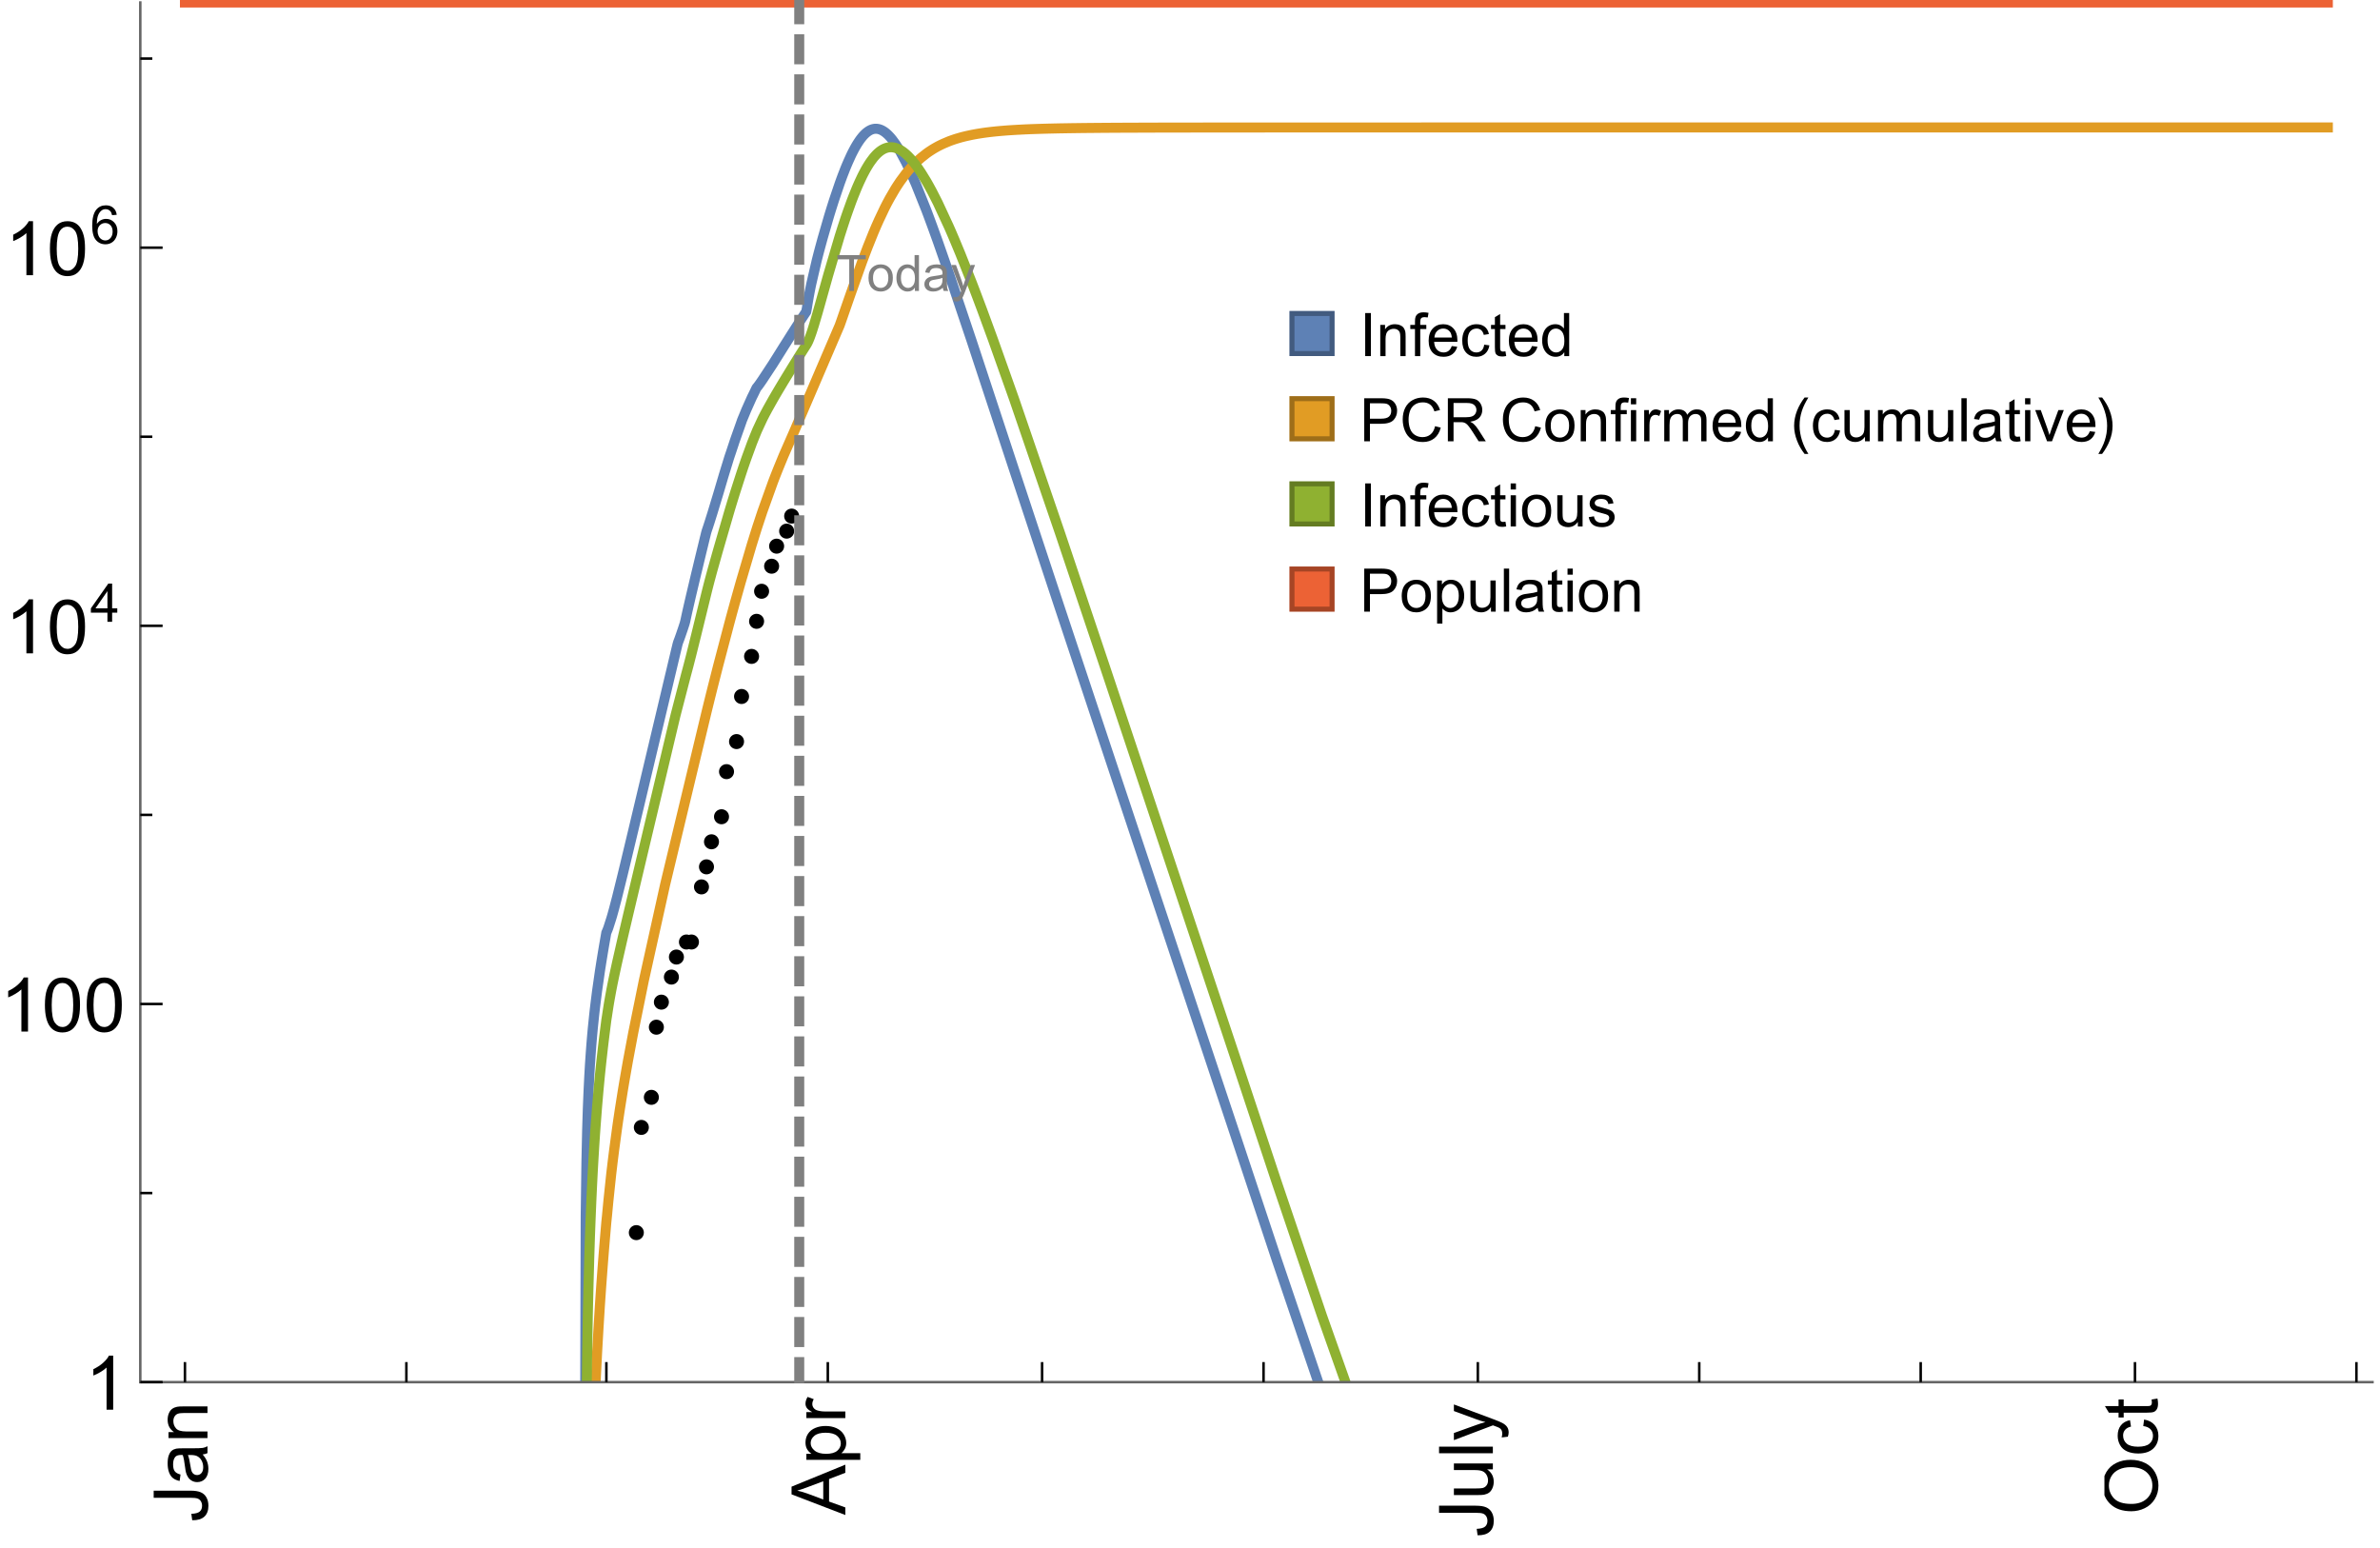 <?xml version="1.0" encoding="UTF-8"?>
<svg xmlns="http://www.w3.org/2000/svg" xmlns:xlink="http://www.w3.org/1999/xlink" width="475pt" height="309pt" viewBox="0 0 475 309" version="1.1">
<defs>
<g>
<symbol overflow="visible" id="glyph0-0">
<path style="stroke:none;" d=""/>
</symbol>
<symbol overflow="visible" id="glyph0-1">
<path style="stroke:none;" d="M 1.117 0 L 1.117 -8.59 L 2.258 -8.59 L 2.258 0 Z M 1.117 0 "/>
</symbol>
<symbol overflow="visible" id="glyph0-2">
<path style="stroke:none;" d="M 0.789 0 L 0.789 -6.223 L 1.742 -6.223 L 1.742 -5.336 C 2.199 -6.02 2.859 -6.363 3.719 -6.363 C 4.094 -6.363 4.441 -6.297 4.754 -6.16 C 5.07 -6.027 5.305 -5.852 5.461 -5.633 C 5.617 -5.414 5.727 -5.152 5.789 -4.852 C 5.828 -4.656 5.848 -4.312 5.848 -3.828 L 5.848 0 L 4.793 0 L 4.793 -3.785 C 4.793 -4.215 4.75 -4.535 4.672 -4.75 C 4.59 -4.961 4.441 -5.133 4.234 -5.258 C 4.023 -5.387 3.781 -5.449 3.5 -5.449 C 3.051 -5.449 2.66 -5.305 2.336 -5.023 C 2.008 -4.738 1.844 -4.195 1.844 -3.398 L 1.844 0 Z M 0.789 0 "/>
</symbol>
<symbol overflow="visible" id="glyph0-3">
<path style="stroke:none;" d="M 1.043 0 L 1.043 -5.402 L 0.109 -5.402 L 0.109 -6.223 L 1.043 -6.223 L 1.043 -6.883 C 1.043 -7.301 1.078 -7.613 1.156 -7.816 C 1.258 -8.09 1.434 -8.312 1.691 -8.48 C 1.945 -8.652 2.305 -8.734 2.766 -8.734 C 3.062 -8.734 3.391 -8.703 3.75 -8.633 L 3.594 -7.711 C 3.375 -7.75 3.164 -7.77 2.969 -7.77 C 2.648 -7.77 2.422 -7.703 2.289 -7.562 C 2.156 -7.426 2.094 -7.172 2.094 -6.797 L 2.094 -6.223 L 3.305 -6.223 L 3.305 -5.402 L 2.094 -5.402 L 2.094 0 Z M 1.043 0 "/>
</symbol>
<symbol overflow="visible" id="glyph0-4">
<path style="stroke:none;" d="M 5.051 -2.004 L 6.141 -1.867 C 5.969 -1.23 5.648 -0.738 5.188 -0.387 C 4.723 -0.035 4.125 0.141 3.406 0.141 C 2.496 0.141 1.773 -0.141 1.238 -0.699 C 0.707 -1.262 0.438 -2.047 0.438 -3.059 C 0.438 -4.105 0.711 -4.918 1.25 -5.496 C 1.789 -6.074 2.484 -6.363 3.344 -6.363 C 4.176 -6.363 4.859 -6.078 5.383 -5.516 C 5.91 -4.949 6.176 -4.148 6.176 -3.125 C 6.176 -3.062 6.172 -2.969 6.172 -2.844 L 1.531 -2.844 C 1.57 -2.16 1.762 -1.633 2.109 -1.273 C 2.457 -0.91 2.891 -0.727 3.41 -0.727 C 3.797 -0.727 4.125 -0.828 4.398 -1.031 C 4.672 -1.234 4.891 -1.559 5.051 -2.004 Z M 1.586 -3.711 L 5.062 -3.711 C 5.016 -4.234 4.883 -4.625 4.664 -4.887 C 4.328 -5.293 3.891 -5.496 3.359 -5.496 C 2.875 -5.496 2.465 -5.336 2.137 -5.008 C 1.805 -4.684 1.625 -4.25 1.586 -3.711 Z M 1.586 -3.711 "/>
</symbol>
<symbol overflow="visible" id="glyph0-5">
<path style="stroke:none;" d="M 4.852 -2.281 L 5.891 -2.145 C 5.777 -1.43 5.484 -0.871 5.02 -0.465 C 4.551 -0.062 3.977 0.141 3.297 0.141 C 2.445 0.141 1.762 -0.137 1.246 -0.695 C 0.727 -1.25 0.469 -2.047 0.469 -3.086 C 0.469 -3.758 0.578 -4.348 0.805 -4.852 C 1.027 -5.355 1.363 -5.734 1.82 -5.984 C 2.273 -6.238 2.77 -6.363 3.305 -6.363 C 3.98 -6.363 4.531 -6.191 4.961 -5.852 C 5.391 -5.508 5.668 -5.023 5.789 -4.395 L 4.766 -4.234 C 4.668 -4.652 4.492 -4.969 4.246 -5.18 C 3.996 -5.391 3.695 -5.496 3.344 -5.496 C 2.812 -5.496 2.383 -5.305 2.051 -4.926 C 1.719 -4.543 1.555 -3.941 1.555 -3.117 C 1.555 -2.281 1.711 -1.672 2.031 -1.297 C 2.352 -0.918 2.773 -0.727 3.289 -0.727 C 3.703 -0.727 4.047 -0.852 4.324 -1.109 C 4.602 -1.363 4.777 -1.75 4.852 -2.281 Z M 4.852 -2.281 "/>
</symbol>
<symbol overflow="visible" id="glyph0-6">
<path style="stroke:none;" d="M 3.094 -0.945 L 3.246 -0.012 C 2.949 0.051 2.684 0.082 2.449 0.082 C 2.066 0.082 1.77 0.023 1.559 -0.102 C 1.348 -0.223 1.199 -0.379 1.113 -0.578 C 1.027 -0.773 0.984 -1.188 0.984 -1.82 L 0.984 -5.402 L 0.211 -5.402 L 0.211 -6.223 L 0.984 -6.223 L 0.984 -7.766 L 2.031 -8.398 L 2.031 -6.223 L 3.094 -6.223 L 3.094 -5.402 L 2.031 -5.402 L 2.031 -1.766 C 2.031 -1.465 2.051 -1.27 2.09 -1.184 C 2.125 -1.098 2.188 -1.031 2.27 -0.977 C 2.355 -0.926 2.477 -0.902 2.633 -0.902 C 2.75 -0.902 2.902 -0.914 3.094 -0.945 Z M 3.094 -0.945 "/>
</symbol>
<symbol overflow="visible" id="glyph0-7">
<path style="stroke:none;" d="M 4.828 0 L 4.828 -0.785 C 4.434 -0.168 3.852 0.141 3.086 0.141 C 2.59 0.141 2.137 0.004 1.719 -0.27 C 1.305 -0.543 0.98 -0.926 0.754 -1.414 C 0.523 -1.906 0.41 -2.469 0.41 -3.105 C 0.41 -3.727 0.516 -4.289 0.719 -4.797 C 0.926 -5.301 1.238 -5.688 1.652 -5.961 C 2.066 -6.23 2.531 -6.363 3.039 -6.363 C 3.414 -6.363 3.75 -6.285 4.043 -6.125 C 4.336 -5.969 4.574 -5.762 4.758 -5.508 L 4.758 -8.59 L 5.805 -8.59 L 5.805 0 Z M 1.492 -3.105 C 1.492 -2.309 1.664 -1.711 2 -1.32 C 2.336 -0.926 2.73 -0.727 3.188 -0.727 C 3.648 -0.727 4.039 -0.914 4.363 -1.293 C 4.684 -1.668 4.844 -2.242 4.844 -3.016 C 4.844 -3.867 4.68 -4.492 4.352 -4.891 C 4.023 -5.289 3.621 -5.492 3.141 -5.492 C 2.672 -5.492 2.281 -5.297 1.965 -4.914 C 1.652 -4.531 1.492 -3.93 1.492 -3.105 Z M 1.492 -3.105 "/>
</symbol>
<symbol overflow="visible" id="glyph0-8">
<path style="stroke:none;" d="M 0.926 0 L 0.926 -8.59 L 4.164 -8.59 C 4.734 -8.59 5.172 -8.562 5.473 -8.508 C 5.895 -8.438 6.25 -8.305 6.531 -8.105 C 6.816 -7.91 7.047 -7.633 7.223 -7.277 C 7.395 -6.922 7.484 -6.531 7.484 -6.105 C 7.484 -5.375 7.25 -4.758 6.785 -4.25 C 6.32 -3.746 5.48 -3.492 4.266 -3.492 L 2.062 -3.492 L 2.062 0 Z M 2.062 -4.508 L 4.281 -4.508 C 5.016 -4.508 5.539 -4.641 5.848 -4.914 C 6.156 -5.188 6.312 -5.574 6.312 -6.07 C 6.312 -6.43 6.219 -6.738 6.039 -6.992 C 5.855 -7.25 5.617 -7.418 5.32 -7.5 C 5.129 -7.551 4.773 -7.578 4.258 -7.578 L 2.062 -7.578 Z M 2.062 -4.508 "/>
</symbol>
<symbol overflow="visible" id="glyph0-9">
<path style="stroke:none;" d="M 7.055 -3.012 L 8.191 -2.727 C 7.953 -1.793 7.523 -1.078 6.906 -0.59 C 6.285 -0.098 5.531 0.148 4.633 0.148 C 3.707 0.148 2.957 -0.043 2.375 -0.418 C 1.797 -0.797 1.355 -1.344 1.051 -2.055 C 0.75 -2.77 0.598 -3.539 0.598 -4.359 C 0.598 -5.254 0.77 -6.035 1.109 -6.699 C 1.453 -7.367 1.938 -7.871 2.57 -8.219 C 3.199 -8.562 3.895 -8.734 4.652 -8.734 C 5.512 -8.734 6.234 -8.516 6.82 -8.078 C 7.406 -7.641 7.812 -7.027 8.047 -6.234 L 6.926 -5.969 C 6.727 -6.594 6.438 -7.051 6.059 -7.336 C 5.68 -7.621 5.203 -7.766 4.629 -7.766 C 3.969 -7.766 3.418 -7.605 2.973 -7.289 C 2.531 -6.973 2.219 -6.547 2.039 -6.016 C 1.859 -5.48 1.77 -4.93 1.77 -4.367 C 1.77 -3.637 1.875 -2.996 2.09 -2.453 C 2.301 -1.906 2.633 -1.5 3.082 -1.23 C 3.531 -0.961 4.016 -0.828 4.539 -0.828 C 5.176 -0.828 5.719 -1.008 6.156 -1.375 C 6.598 -1.742 6.898 -2.289 7.055 -3.012 Z M 7.055 -3.012 "/>
</symbol>
<symbol overflow="visible" id="glyph0-10">
<path style="stroke:none;" d="M 0.945 0 L 0.945 -8.59 L 4.75 -8.59 C 5.516 -8.59 6.102 -8.512 6.5 -8.359 C 6.898 -8.203 7.215 -7.93 7.453 -7.539 C 7.691 -7.148 7.812 -6.719 7.812 -6.246 C 7.812 -5.637 7.613 -5.125 7.219 -4.703 C 6.824 -4.285 6.215 -4.023 5.391 -3.906 C 5.691 -3.762 5.922 -3.621 6.078 -3.48 C 6.41 -3.176 6.723 -2.797 7.02 -2.336 L 8.516 0 L 7.086 0 L 5.945 -1.789 C 5.613 -2.305 5.344 -2.695 5.125 -2.969 C 4.91 -3.242 4.719 -3.438 4.551 -3.547 C 4.379 -3.656 4.207 -3.73 4.031 -3.773 C 3.902 -3.801 3.691 -3.812 3.398 -3.812 L 2.078 -3.812 L 2.078 0 Z M 2.078 -4.797 L 4.523 -4.797 C 5.043 -4.797 5.449 -4.852 5.742 -4.961 C 6.035 -5.066 6.258 -5.238 6.41 -5.477 C 6.562 -5.711 6.641 -5.969 6.641 -6.246 C 6.641 -6.652 6.492 -6.984 6.195 -7.25 C 5.902 -7.512 5.438 -7.641 4.797 -7.641 L 2.078 -7.641 Z M 2.078 -4.797 "/>
</symbol>
<symbol overflow="visible" id="glyph0-11">
<path style="stroke:none;" d="M 0.398 -3.109 C 0.398 -4.262 0.719 -5.117 1.359 -5.672 C 1.895 -6.133 2.547 -6.363 3.316 -6.363 C 4.172 -6.363 4.871 -6.082 5.414 -5.523 C 5.957 -4.961 6.227 -4.188 6.227 -3.199 C 6.227 -2.398 6.109 -1.77 5.867 -1.309 C 5.629 -0.852 5.277 -0.492 4.82 -0.242 C 4.359 0.012 3.859 0.141 3.316 0.141 C 2.445 0.141 1.742 -0.141 1.203 -0.695 C 0.668 -1.254 0.398 -2.062 0.398 -3.109 Z M 1.484 -3.109 C 1.484 -2.312 1.656 -1.719 2.004 -1.32 C 2.352 -0.926 2.789 -0.727 3.316 -0.727 C 3.84 -0.727 4.273 -0.926 4.625 -1.324 C 4.973 -1.723 5.145 -2.328 5.145 -3.148 C 5.145 -3.918 4.969 -4.5 4.621 -4.895 C 4.27 -5.293 3.836 -5.492 3.316 -5.492 C 2.789 -5.492 2.352 -5.293 2.004 -4.898 C 1.656 -4.504 1.484 -3.906 1.484 -3.109 Z M 1.484 -3.109 "/>
</symbol>
<symbol overflow="visible" id="glyph0-12">
<path style="stroke:none;" d="M 0.797 -7.375 L 0.797 -8.59 L 1.852 -8.59 L 1.852 -7.375 Z M 0.797 0 L 0.797 -6.223 L 1.852 -6.223 L 1.852 0 Z M 0.797 0 "/>
</symbol>
<symbol overflow="visible" id="glyph0-13">
<path style="stroke:none;" d="M 0.781 0 L 0.781 -6.223 L 1.727 -6.223 L 1.727 -5.281 C 1.969 -5.723 2.195 -6.012 2.398 -6.152 C 2.605 -6.293 2.828 -6.363 3.078 -6.363 C 3.434 -6.363 3.793 -6.25 4.16 -6.023 L 3.797 -5.047 C 3.539 -5.199 3.281 -5.273 3.023 -5.273 C 2.793 -5.273 2.586 -5.203 2.402 -5.066 C 2.219 -4.926 2.086 -4.734 2.008 -4.488 C 1.891 -4.113 1.836 -3.703 1.836 -3.258 L 1.836 0 Z M 0.781 0 "/>
</symbol>
<symbol overflow="visible" id="glyph0-14">
<path style="stroke:none;" d="M 0.789 0 L 0.789 -6.223 L 1.734 -6.223 L 1.734 -5.352 C 1.93 -5.656 2.188 -5.898 2.516 -6.086 C 2.84 -6.27 3.207 -6.363 3.621 -6.363 C 4.082 -6.363 4.461 -6.266 4.754 -6.078 C 5.051 -5.887 5.258 -5.617 5.379 -5.273 C 5.871 -6 6.512 -6.363 7.301 -6.363 C 7.918 -6.363 8.391 -6.191 8.727 -5.852 C 9.059 -5.508 9.223 -4.984 9.223 -4.273 L 9.223 0 L 8.172 0 L 8.172 -3.922 C 8.172 -4.344 8.141 -4.645 8.07 -4.832 C 8.004 -5.016 7.879 -5.164 7.699 -5.281 C 7.52 -5.395 7.309 -5.449 7.066 -5.449 C 6.629 -5.449 6.266 -5.305 5.977 -5.012 C 5.688 -4.723 5.543 -4.258 5.543 -3.617 L 5.543 0 L 4.488 0 L 4.488 -4.043 C 4.488 -4.512 4.402 -4.863 4.23 -5.098 C 4.059 -5.332 3.777 -5.449 3.387 -5.449 C 3.09 -5.449 2.816 -5.371 2.562 -5.215 C 2.312 -5.059 2.129 -4.828 2.016 -4.531 C 1.902 -4.23 1.844 -3.797 1.844 -3.227 L 1.844 0 Z M 0.789 0 "/>
</symbol>
<symbol overflow="visible" id="glyph0-15">
<path style="stroke:none;" d="M 4.867 0 L 4.867 -0.914 C 4.383 -0.211 3.727 0.141 2.895 0.141 C 2.527 0.141 2.184 0.07 1.867 -0.07 C 1.547 -0.211 1.312 -0.387 1.156 -0.602 C 1.004 -0.812 0.895 -1.074 0.832 -1.383 C 0.789 -1.59 0.766 -1.918 0.766 -2.367 L 0.766 -6.223 L 1.82 -6.223 L 1.82 -2.773 C 1.82 -2.223 1.844 -1.852 1.887 -1.656 C 1.953 -1.379 2.094 -1.164 2.309 -1.004 C 2.523 -0.848 2.789 -0.766 3.105 -0.766 C 3.422 -0.766 3.719 -0.848 3.996 -1.012 C 4.273 -1.172 4.469 -1.395 4.586 -1.672 C 4.699 -1.953 4.758 -2.359 4.758 -2.891 L 4.758 -6.223 L 5.812 -6.223 L 5.812 0 Z M 4.867 0 "/>
</symbol>
<symbol overflow="visible" id="glyph0-16">
<path style="stroke:none;" d="M 0.766 0 L 0.766 -8.59 L 1.82 -8.59 L 1.82 0 Z M 0.766 0 "/>
</symbol>
<symbol overflow="visible" id="glyph0-17">
<path style="stroke:none;" d="M 4.852 -0.766 C 4.461 -0.434 4.086 -0.203 3.723 -0.062 C 3.363 0.074 2.977 0.141 2.562 0.141 C 1.879 0.141 1.352 -0.027 0.984 -0.359 C 0.617 -0.695 0.434 -1.121 0.434 -1.641 C 0.434 -1.945 0.504 -2.223 0.641 -2.477 C 0.781 -2.727 0.961 -2.93 1.188 -3.082 C 1.41 -3.234 1.664 -3.352 1.945 -3.43 C 2.152 -3.484 2.465 -3.535 2.883 -3.586 C 3.734 -3.688 4.359 -3.809 4.766 -3.949 C 4.77 -4.094 4.77 -4.188 4.77 -4.227 C 4.77 -4.656 4.672 -4.957 4.469 -5.133 C 4.199 -5.371 3.801 -5.492 3.27 -5.492 C 2.773 -5.492 2.406 -5.402 2.172 -5.23 C 1.934 -5.055 1.758 -4.75 1.648 -4.305 L 0.617 -4.445 C 0.711 -4.887 0.863 -5.246 1.078 -5.516 C 1.293 -5.789 1.602 -5.996 2.008 -6.145 C 2.414 -6.289 2.887 -6.363 3.422 -6.363 C 3.953 -6.363 4.383 -6.301 4.719 -6.176 C 5.051 -6.051 5.293 -5.895 5.449 -5.703 C 5.605 -5.516 5.715 -5.273 5.777 -4.984 C 5.812 -4.805 5.828 -4.484 5.828 -4.016 L 5.828 -2.609 C 5.828 -1.629 5.852 -1.008 5.898 -0.746 C 5.941 -0.488 6.031 -0.238 6.164 0 L 5.062 0 C 4.953 -0.219 4.883 -0.477 4.852 -0.766 Z M 4.766 -3.125 C 4.383 -2.969 3.805 -2.836 3.039 -2.727 C 2.605 -2.664 2.301 -2.594 2.121 -2.516 C 1.941 -2.438 1.805 -2.32 1.703 -2.172 C 1.605 -2.02 1.559 -1.852 1.559 -1.672 C 1.559 -1.391 1.664 -1.156 1.879 -0.969 C 2.09 -0.781 2.402 -0.688 2.812 -0.688 C 3.219 -0.688 3.578 -0.773 3.898 -0.953 C 4.215 -1.129 4.445 -1.375 4.594 -1.68 C 4.707 -1.918 4.766 -2.273 4.766 -2.734 Z M 4.766 -3.125 "/>
</symbol>
<symbol overflow="visible" id="glyph0-18">
<path style="stroke:none;" d="M 2.52 0 L 0.152 -6.223 L 1.266 -6.223 L 2.602 -2.496 C 2.746 -2.094 2.879 -1.676 3 -1.242 C 3.094 -1.57 3.227 -1.965 3.391 -2.426 L 4.773 -6.223 L 5.859 -6.223 L 3.504 0 Z M 2.52 0 "/>
</symbol>
<symbol overflow="visible" id="glyph0-19">
<path style="stroke:none;" d="M 0.367 -1.859 L 1.414 -2.023 C 1.473 -1.605 1.633 -1.281 1.902 -1.062 C 2.168 -0.84 2.543 -0.727 3.023 -0.727 C 3.508 -0.727 3.867 -0.824 4.102 -1.023 C 4.336 -1.219 4.453 -1.453 4.453 -1.719 C 4.453 -1.957 4.352 -2.141 4.141 -2.281 C 3.996 -2.375 3.641 -2.492 3.062 -2.637 C 2.289 -2.832 1.754 -3 1.457 -3.145 C 1.156 -3.285 0.93 -3.484 0.777 -3.734 C 0.621 -3.988 0.547 -4.266 0.547 -4.57 C 0.547 -4.848 0.609 -5.105 0.734 -5.34 C 0.863 -5.578 1.035 -5.773 1.254 -5.93 C 1.418 -6.051 1.641 -6.152 1.926 -6.238 C 2.207 -6.32 2.512 -6.363 2.836 -6.363 C 3.324 -6.363 3.754 -6.293 4.121 -6.152 C 4.492 -6.012 4.766 -5.82 4.938 -5.582 C 5.113 -5.34 5.234 -5.02 5.305 -4.617 L 4.273 -4.477 C 4.227 -4.797 4.09 -5.047 3.863 -5.227 C 3.641 -5.406 3.32 -5.496 2.914 -5.496 C 2.43 -5.496 2.082 -5.414 1.875 -5.258 C 1.668 -5.098 1.562 -4.906 1.562 -4.695 C 1.562 -4.559 1.609 -4.434 1.695 -4.324 C 1.781 -4.211 1.914 -4.117 2.098 -4.043 C 2.203 -4.004 2.516 -3.914 3.031 -3.773 C 3.777 -3.574 4.297 -3.41 4.59 -3.285 C 4.887 -3.156 5.117 -2.973 5.285 -2.73 C 5.453 -2.488 5.539 -2.188 5.539 -1.828 C 5.539 -1.477 5.434 -1.145 5.23 -0.836 C 5.023 -0.523 4.727 -0.285 4.344 -0.113 C 3.957 0.055 3.516 0.141 3.031 0.141 C 2.223 0.141 1.605 -0.027 1.18 -0.363 C 0.758 -0.699 0.484 -1.195 0.367 -1.859 Z M 0.367 -1.859 "/>
</symbol>
<symbol overflow="visible" id="glyph0-20">
<path style="stroke:none;" d="M 0.789 2.383 L 0.789 -6.223 L 1.75 -6.223 L 1.75 -5.414 C 1.977 -5.73 2.234 -5.969 2.52 -6.125 C 2.805 -6.285 3.148 -6.363 3.555 -6.363 C 4.086 -6.363 4.555 -6.227 4.961 -5.953 C 5.367 -5.68 5.676 -5.293 5.883 -4.797 C 6.09 -4.297 6.195 -3.75 6.195 -3.156 C 6.195 -2.52 6.078 -1.949 5.852 -1.438 C 5.621 -0.93 5.289 -0.539 4.855 -0.266 C 4.418 0.004 3.961 0.141 3.48 0.141 C 3.129 0.141 2.812 0.066 2.535 -0.082 C 2.254 -0.23 2.023 -0.418 1.844 -0.645 L 1.844 2.383 Z M 1.746 -3.078 C 1.746 -2.277 1.906 -1.684 2.234 -1.301 C 2.559 -0.918 2.949 -0.727 3.41 -0.727 C 3.879 -0.727 4.281 -0.926 4.613 -1.32 C 4.949 -1.719 5.117 -2.332 5.117 -3.164 C 5.117 -3.957 4.953 -4.551 4.625 -4.945 C 4.301 -5.34 3.91 -5.539 3.457 -5.539 C 3.008 -5.539 2.609 -5.328 2.266 -4.906 C 1.918 -4.488 1.746 -3.875 1.746 -3.078 Z M 1.746 -3.078 "/>
</symbol>
<symbol overflow="visible" id="glyph1-0">
<path style="stroke:none;" d=""/>
</symbol>
<symbol overflow="visible" id="glyph1-1">
<path style="stroke:none;" d="M 3.562 2.52 L 2.805 2.52 C 2.492 2.121 2.211 1.699 1.953 1.258 C 1.699 0.812 1.477 0.352 1.297 -0.125 C 1.113 -0.602 0.969 -1.086 0.871 -1.586 C 0.77 -2.086 0.719 -2.594 0.719 -3.105 C 0.719 -3.625 0.773 -4.133 0.875 -4.633 C 0.977 -5.129 1.117 -5.617 1.301 -6.086 C 1.484 -6.559 1.703 -7.02 1.961 -7.461 C 2.215 -7.906 2.5 -8.328 2.805 -8.734 L 3.562 -8.734 C 3.285 -8.281 3.039 -7.836 2.82 -7.398 C 2.602 -6.957 2.414 -6.512 2.266 -6.055 C 2.117 -5.602 2.008 -5.133 1.93 -4.648 C 1.852 -4.168 1.812 -3.656 1.812 -3.117 C 1.812 -2.617 1.852 -2.121 1.938 -1.629 C 2.02 -1.137 2.141 -0.652 2.289 -0.18 C 2.441 0.297 2.625 0.758 2.844 1.211 C 3.059 1.66 3.297 2.098 3.562 2.52 Z M 3.562 2.52 "/>
</symbol>
<symbol overflow="visible" id="glyph1-2">
<path style="stroke:none;" d="M 3.273 -3.105 C 3.273 -2.59 3.227 -2.082 3.125 -1.586 C 3.023 -1.086 2.879 -0.602 2.695 -0.129 C 2.512 0.344 2.293 0.801 2.035 1.246 C 1.781 1.688 1.5 2.113 1.188 2.52 L 0.434 2.52 C 0.707 2.074 0.953 1.633 1.172 1.188 C 1.391 0.746 1.574 0.297 1.723 -0.156 C 1.871 -0.613 1.984 -1.086 2.066 -1.57 C 2.145 -2.055 2.188 -2.562 2.188 -3.094 C 2.188 -3.594 2.145 -4.09 2.059 -4.582 C 1.977 -5.074 1.859 -5.559 1.703 -6.031 C 1.551 -6.508 1.367 -6.969 1.152 -7.422 C 0.934 -7.875 0.695 -8.312 0.434 -8.734 L 1.188 -8.734 C 1.5 -8.336 1.789 -7.918 2.047 -7.473 C 2.305 -7.031 2.523 -6.57 2.703 -6.09 C 2.887 -5.613 3.027 -5.121 3.125 -4.621 C 3.227 -4.117 3.273 -3.613 3.273 -3.105 Z M 3.273 -3.105 "/>
</symbol>
<symbol overflow="visible" id="glyph2-0">
<path style="stroke:none;" d=""/>
</symbol>
<symbol overflow="visible" id="glyph2-1">
<path style="stroke:none;" d="M -3.047 -0.434 L -3.223 -1.715 C -2.402 -1.75 -1.84 -1.902 -1.539 -2.176 C -1.234 -2.449 -1.082 -2.828 -1.082 -3.312 C -1.082 -3.668 -1.164 -3.977 -1.328 -4.234 C -1.492 -4.492 -1.715 -4.672 -1.996 -4.77 C -2.277 -4.867 -2.723 -4.914 -3.34 -4.914 L -10.738 -4.914 L -10.738 -6.336 L -3.422 -6.336 C -2.523 -6.336 -1.824 -6.227 -1.332 -6.008 C -0.84 -5.793 -0.465 -5.449 -0.203 -4.977 C 0.055 -4.504 0.184 -3.953 0.184 -3.316 C 0.184 -2.375 -0.086 -1.652 -0.629 -1.152 C -1.172 -0.652 -1.977 -0.414 -3.047 -0.434 Z M -3.047 -0.434 "/>
</symbol>
<symbol overflow="visible" id="glyph2-2">
<path style="stroke:none;" d="M -0.961 -6.062 C -0.543 -5.574 -0.25 -5.105 -0.082 -4.656 C 0.09 -4.203 0.176 -3.719 0.176 -3.199 C 0.176 -2.344 -0.031 -1.688 -0.449 -1.23 C -0.867 -0.773 -1.402 -0.543 -2.051 -0.543 C -2.43 -0.543 -2.781 -0.629 -3.094 -0.801 C -3.41 -0.977 -3.664 -1.203 -3.852 -1.484 C -4.043 -1.766 -4.188 -2.082 -4.285 -2.434 C -4.352 -2.691 -4.418 -3.082 -4.484 -3.605 C -4.609 -4.668 -4.762 -5.453 -4.938 -5.953 C -5.117 -5.961 -5.23 -5.961 -5.281 -5.961 C -5.816 -5.961 -6.195 -5.836 -6.414 -5.59 C -6.715 -5.25 -6.863 -4.75 -6.863 -4.086 C -6.863 -3.465 -6.754 -3.008 -6.535 -2.715 C -6.32 -2.418 -5.934 -2.199 -5.383 -2.059 L -5.559 -0.77 C -6.109 -0.887 -6.555 -1.078 -6.895 -1.348 C -7.234 -1.617 -7.496 -2.004 -7.68 -2.512 C -7.863 -3.02 -7.953 -3.609 -7.953 -4.277 C -7.953 -4.941 -7.875 -5.48 -7.719 -5.895 C -7.562 -6.312 -7.367 -6.617 -7.129 -6.812 C -6.895 -7.008 -6.594 -7.145 -6.234 -7.223 C -6.008 -7.266 -5.602 -7.289 -5.016 -7.289 L -3.258 -7.289 C -2.031 -7.289 -1.258 -7.316 -0.934 -7.371 C -0.609 -7.43 -0.297 -7.539 0 -7.703 L 0 -6.328 C -0.273 -6.191 -0.594 -6.102 -0.961 -6.062 Z M -3.902 -5.953 C -3.707 -5.477 -3.543 -4.758 -3.406 -3.801 C -3.328 -3.258 -3.238 -2.875 -3.141 -2.652 C -3.043 -2.426 -2.902 -2.254 -2.715 -2.133 C -2.527 -2.008 -2.316 -1.949 -2.086 -1.949 C -1.734 -1.949 -1.441 -2.082 -1.207 -2.348 C -0.973 -2.613 -0.855 -3.004 -0.855 -3.516 C -0.855 -4.023 -0.969 -4.477 -1.191 -4.871 C -1.414 -5.266 -1.715 -5.555 -2.102 -5.742 C -2.398 -5.883 -2.84 -5.953 -3.422 -5.953 Z M -3.902 -5.953 "/>
</symbol>
<symbol overflow="visible" id="glyph2-3">
<path style="stroke:none;" d="M 0 -0.988 L -7.777 -0.988 L -7.777 -2.176 L -6.672 -2.176 C -7.527 -2.746 -7.953 -3.57 -7.953 -4.652 C -7.953 -5.121 -7.871 -5.551 -7.703 -5.945 C -7.535 -6.336 -7.312 -6.633 -7.039 -6.828 C -6.766 -7.023 -6.441 -7.156 -6.062 -7.234 C -5.82 -7.285 -5.395 -7.309 -4.781 -7.309 L 0 -7.309 L 0 -5.992 L -4.73 -5.992 C -5.27 -5.992 -5.672 -5.941 -5.938 -5.836 C -6.203 -5.734 -6.414 -5.555 -6.574 -5.293 C -6.734 -5.031 -6.812 -4.723 -6.812 -4.371 C -6.812 -3.812 -6.633 -3.328 -6.277 -2.918 C -5.922 -2.512 -5.242 -2.309 -4.25 -2.309 L 0 -2.309 Z M 0 -0.988 "/>
</symbol>
<symbol overflow="visible" id="glyph2-4">
<path style="stroke:none;" d="M 0 0.023 L -10.738 -4.102 L -10.738 -5.633 L 0 -10.027 L 0 -8.406 L -3.25 -7.156 L -3.25 -2.664 L 0 -1.488 Z M -4.41 -3.078 L -4.41 -6.715 L -7.383 -5.598 C -8.285 -5.254 -9.027 -5 -9.609 -4.836 C -8.922 -4.699 -8.238 -4.504 -7.559 -4.254 Z M -4.41 -3.078 "/>
</symbol>
<symbol overflow="visible" id="glyph2-5">
<path style="stroke:none;" d="M 2.98 -0.988 L -7.777 -0.988 L -7.777 -2.191 L -6.766 -2.191 C -7.164 -2.473 -7.461 -2.793 -7.656 -3.148 C -7.855 -3.504 -7.953 -3.938 -7.953 -4.445 C -7.953 -5.109 -7.781 -5.695 -7.441 -6.203 C -7.102 -6.711 -6.617 -7.094 -5.996 -7.352 C -5.371 -7.613 -4.691 -7.742 -3.949 -7.742 C -3.152 -7.742 -2.434 -7.598 -1.797 -7.312 C -1.16 -7.027 -0.672 -6.613 -0.332 -6.066 C 0.008 -5.523 0.176 -4.953 0.176 -4.352 C 0.176 -3.91 0.082 -3.516 -0.102 -3.168 C -0.289 -2.82 -0.523 -2.531 -0.805 -2.309 L 2.98 -2.309 Z M -3.844 -2.184 C -2.844 -2.184 -2.105 -2.387 -1.625 -2.789 C -1.148 -3.195 -0.906 -3.688 -0.906 -4.262 C -0.906 -4.848 -1.156 -5.352 -1.652 -5.77 C -2.148 -6.188 -2.914 -6.395 -3.953 -6.395 C -4.945 -6.395 -5.688 -6.191 -6.18 -5.781 C -6.676 -5.375 -6.922 -4.887 -6.922 -4.32 C -6.922 -3.758 -6.66 -3.262 -6.133 -2.832 C -5.609 -2.398 -4.848 -2.184 -3.844 -2.184 Z M -3.844 -2.184 "/>
</symbol>
<symbol overflow="visible" id="glyph2-6">
<path style="stroke:none;" d="M 0 -0.973 L -7.777 -0.973 L -7.777 -2.16 L -6.598 -2.16 C -7.148 -2.465 -7.516 -2.742 -7.691 -3 C -7.867 -3.258 -7.953 -3.539 -7.953 -3.844 C -7.953 -4.289 -7.812 -4.742 -7.531 -5.199 L -6.305 -4.746 C -6.496 -4.422 -6.594 -4.102 -6.594 -3.781 C -6.594 -3.492 -6.504 -3.234 -6.332 -3.004 C -6.16 -2.773 -5.918 -2.609 -5.609 -2.512 C -5.141 -2.367 -4.629 -2.293 -4.07 -2.293 L 0 -2.293 Z M 0 -0.973 "/>
</symbol>
<symbol overflow="visible" id="glyph2-7">
<path style="stroke:none;" d="M 0 -6.086 L -1.141 -6.086 C -0.262 -5.48 0.176 -4.656 0.176 -3.617 C 0.176 -3.16 0.09 -2.73 -0.086 -2.332 C -0.262 -1.934 -0.484 -1.641 -0.75 -1.445 C -1.016 -1.254 -1.344 -1.117 -1.727 -1.039 C -1.988 -0.984 -2.398 -0.961 -2.961 -0.961 L -7.777 -0.961 L -7.777 -2.277 L -3.465 -2.277 C -2.777 -2.277 -2.312 -2.305 -2.074 -2.359 C -1.727 -2.441 -1.453 -2.617 -1.258 -2.887 C -1.059 -3.156 -0.961 -3.484 -0.961 -3.883 C -0.961 -4.277 -1.062 -4.648 -1.262 -4.996 C -1.465 -5.344 -1.742 -5.586 -2.09 -5.73 C -2.441 -5.875 -2.945 -5.945 -3.609 -5.945 L -7.777 -5.949 L -7.777 -7.266 L 0 -7.266 Z M 0 -6.086 "/>
</symbol>
<symbol overflow="visible" id="glyph2-8">
<path style="stroke:none;" d="M 0 -0.961 L -10.738 -0.961 L -10.738 -2.277 L 0 -2.277 Z M 0 -0.961 "/>
</symbol>
<symbol overflow="visible" id="glyph2-9">
<path style="stroke:none;" d="M 2.996 -0.93 L 1.758 -0.785 C 1.836 -1.07 1.875 -1.324 1.875 -1.539 C 1.875 -1.832 1.828 -2.066 1.73 -2.242 C 1.633 -2.418 1.496 -2.562 1.32 -2.672 C 1.188 -2.758 0.859 -2.891 0.336 -3.078 C 0.262 -3.102 0.156 -3.141 0.016 -3.195 L -7.777 -0.242 L -7.777 -1.664 L -3.273 -3.281 C -2.703 -3.492 -2.102 -3.68 -1.473 -3.844 C -2.078 -3.996 -2.668 -4.176 -3.246 -4.387 L -7.777 -6.051 L -7.777 -7.367 L 0.133 -4.41 C 0.988 -4.094 1.574 -3.844 1.898 -3.668 C 2.332 -3.434 2.648 -3.168 2.852 -2.863 C 3.055 -2.562 3.156 -2.199 3.156 -1.781 C 3.156 -1.527 3.102 -1.242 2.996 -0.93 Z M 2.996 -0.93 "/>
</symbol>
<symbol overflow="visible" id="glyph2-10">
<path style="stroke:none;" d="M -5.23 -0.727 C -7.012 -0.727 -8.406 -1.203 -9.414 -2.16 C -10.422 -3.117 -10.93 -4.352 -10.93 -5.867 C -10.93 -6.859 -10.691 -7.75 -10.219 -8.547 C -9.742 -9.344 -9.082 -9.949 -8.234 -10.367 C -7.387 -10.785 -6.43 -10.992 -5.355 -10.992 C -4.266 -10.992 -3.289 -10.773 -2.43 -10.336 C -1.57 -9.895 -0.922 -9.273 -0.48 -8.469 C -0.039 -7.66 0.184 -6.793 0.184 -5.859 C 0.184 -4.848 -0.062 -3.945 -0.551 -3.148 C -1.039 -2.352 -1.703 -1.75 -2.547 -1.34 C -3.395 -0.93 -4.289 -0.727 -5.23 -0.727 Z M -5.207 -2.191 C -3.914 -2.191 -2.895 -2.539 -2.148 -3.234 C -1.406 -3.93 -1.031 -4.801 -1.031 -5.852 C -1.031 -6.922 -1.41 -7.801 -2.16 -8.492 C -2.914 -9.184 -3.98 -9.527 -5.359 -9.527 C -6.234 -9.527 -7 -9.383 -7.648 -9.086 C -8.301 -8.789 -8.809 -8.359 -9.168 -7.789 C -9.527 -7.219 -9.703 -6.582 -9.703 -5.875 C -9.703 -4.867 -9.359 -4.004 -8.668 -3.277 C -7.977 -2.551 -6.824 -2.191 -5.207 -2.191 Z M -5.207 -2.191 "/>
</symbol>
<symbol overflow="visible" id="glyph2-11">
<path style="stroke:none;" d="M -2.848 -6.062 L -2.68 -7.359 C -1.785 -7.219 -1.086 -6.855 -0.582 -6.273 C -0.078 -5.691 0.176 -4.973 0.176 -4.125 C 0.176 -3.059 -0.172 -2.203 -0.867 -1.555 C -1.562 -0.91 -2.562 -0.586 -3.859 -0.586 C -4.699 -0.586 -5.434 -0.727 -6.062 -1.004 C -6.695 -1.281 -7.168 -1.707 -7.48 -2.273 C -7.797 -2.844 -7.953 -3.461 -7.953 -4.133 C -7.953 -4.977 -7.742 -5.668 -7.312 -6.203 C -6.887 -6.742 -6.281 -7.086 -5.492 -7.234 L -5.297 -5.953 C -5.82 -5.832 -6.211 -5.617 -6.477 -5.305 C -6.738 -4.996 -6.871 -4.621 -6.871 -4.184 C -6.871 -3.52 -6.633 -2.98 -6.156 -2.562 C -5.68 -2.148 -4.926 -1.941 -3.898 -1.941 C -2.852 -1.941 -2.094 -2.141 -1.617 -2.543 C -1.145 -2.941 -0.906 -3.465 -0.906 -4.109 C -0.906 -4.625 -1.066 -5.059 -1.383 -5.406 C -1.699 -5.754 -2.191 -5.973 -2.848 -6.062 Z M -2.848 -6.062 "/>
</symbol>
<symbol overflow="visible" id="glyph2-12">
<path style="stroke:none;" d="M -1.18 -3.867 L -0.016 -4.059 C 0.062 -3.688 0.102 -3.355 0.102 -3.062 C 0.102 -2.582 0.027 -2.211 -0.125 -1.949 C -0.277 -1.684 -0.477 -1.5 -0.723 -1.391 C -0.969 -1.285 -1.488 -1.23 -2.277 -1.23 L -6.754 -1.23 L -6.754 -0.266 L -7.777 -0.266 L -7.777 -1.23 L -9.703 -1.23 L -10.496 -2.543 L -7.777 -2.543 L -7.777 -3.867 L -6.754 -3.867 L -6.754 -2.543 L -2.203 -2.543 C -1.828 -2.543 -1.586 -2.566 -1.48 -2.609 C -1.371 -2.656 -1.285 -2.734 -1.223 -2.84 C -1.16 -2.945 -1.129 -3.094 -1.129 -3.289 C -1.129 -3.434 -1.145 -3.629 -1.18 -3.867 Z M -1.18 -3.867 "/>
</symbol>
<symbol overflow="visible" id="glyph3-0">
<path style="stroke:none;" d=""/>
</symbol>
<symbol overflow="visible" id="glyph3-1">
<path style="stroke:none;" d="M 5.59 0 L 4.27 0 L 4.27 -8.402 C 3.953 -8.098 3.535 -7.797 3.02 -7.492 C 2.504 -7.191 2.043 -6.961 1.633 -6.812 L 1.633 -8.086 C 2.371 -8.434 3.016 -8.852 3.566 -9.344 C 4.117 -9.84 4.508 -10.316 4.738 -10.781 L 5.59 -10.781 Z M 5.59 0 "/>
</symbol>
<symbol overflow="visible" id="glyph3-2">
<path style="stroke:none;" d="M 0.621 -5.297 C 0.621 -6.566 0.754 -7.586 1.016 -8.359 C 1.277 -9.133 1.664 -9.73 2.18 -10.152 C 2.695 -10.57 3.344 -10.781 4.125 -10.781 C 4.699 -10.781 5.203 -10.664 5.641 -10.434 C 6.074 -10.203 6.434 -9.867 6.715 -9.43 C 7 -8.992 7.223 -8.461 7.383 -7.832 C 7.543 -7.207 7.625 -6.359 7.625 -5.297 C 7.625 -4.035 7.496 -3.02 7.234 -2.246 C 6.977 -1.473 6.59 -0.871 6.074 -0.449 C 5.559 -0.027 4.91 0.184 4.125 0.184 C 3.09 0.184 2.273 -0.188 1.684 -0.93 C 0.977 -1.824 0.621 -3.277 0.621 -5.297 Z M 1.977 -5.297 C 1.977 -3.531 2.184 -2.359 2.598 -1.777 C 3.008 -1.191 3.52 -0.902 4.125 -0.902 C 4.73 -0.902 5.238 -1.195 5.652 -1.781 C 6.062 -2.367 6.27 -3.539 6.27 -5.297 C 6.27 -7.062 6.062 -8.238 5.652 -8.82 C 5.238 -9.398 4.723 -9.691 4.109 -9.691 C 3.504 -9.691 3.02 -9.434 2.66 -8.922 C 2.203 -8.266 1.977 -7.059 1.977 -5.297 Z M 1.977 -5.297 "/>
</symbol>
<symbol overflow="visible" id="glyph4-0">
<path style="stroke:none;" d=""/>
</symbol>
<symbol overflow="visible" id="glyph4-1">
<path style="stroke:none;" d="M 3.441 0 L 3.441 -1.824 L 0.137 -1.824 L 0.137 -2.684 L 3.613 -7.625 L 4.379 -7.625 L 4.379 -2.684 L 5.406 -2.684 L 5.406 -1.824 L 4.379 -1.824 L 4.379 0 Z M 3.441 -2.684 L 3.441 -6.121 L 1.055 -2.684 Z M 3.441 -2.684 "/>
</symbol>
<symbol overflow="visible" id="glyph4-2">
<path style="stroke:none;" d="M 5.297 -5.758 L 4.367 -5.684 C 4.285 -6.051 4.168 -6.316 4.016 -6.484 C 3.762 -6.75 3.449 -6.883 3.078 -6.883 C 2.781 -6.883 2.52 -6.801 2.293 -6.637 C 2 -6.422 1.766 -6.105 1.598 -5.695 C 1.426 -5.281 1.34 -4.695 1.332 -3.93 C 1.559 -4.273 1.832 -4.527 2.156 -4.695 C 2.484 -4.863 2.824 -4.945 3.184 -4.945 C 3.809 -4.945 4.336 -4.715 4.777 -4.258 C 5.215 -3.797 5.434 -3.203 5.434 -2.477 C 5.434 -1.996 5.332 -1.551 5.125 -1.141 C 4.918 -0.73 4.637 -0.414 4.273 -0.199 C 3.914 0.02 3.504 0.129 3.047 0.129 C 2.266 0.129 1.633 -0.156 1.141 -0.73 C 0.648 -1.305 0.402 -2.25 0.402 -3.566 C 0.402 -5.039 0.672 -6.113 1.215 -6.781 C 1.691 -7.363 2.332 -7.652 3.137 -7.652 C 3.734 -7.652 4.227 -7.484 4.609 -7.148 C 4.992 -6.812 5.223 -6.348 5.297 -5.758 Z M 1.477 -2.469 C 1.477 -2.148 1.547 -1.84 1.684 -1.543 C 1.82 -1.25 2.012 -1.023 2.258 -0.871 C 2.504 -0.715 2.762 -0.641 3.031 -0.641 C 3.426 -0.641 3.766 -0.801 4.051 -1.117 C 4.336 -1.438 4.477 -1.871 4.477 -2.418 C 4.477 -2.945 4.336 -3.359 4.055 -3.664 C 3.773 -3.969 3.422 -4.117 2.996 -4.117 C 2.574 -4.117 2.215 -3.965 1.918 -3.664 C 1.625 -3.359 1.477 -2.961 1.477 -2.469 Z M 1.477 -2.469 "/>
</symbol>
<symbol overflow="visible" id="glyph5-0">
<path style="stroke:none;" d=""/>
</symbol>
<symbol overflow="visible" id="glyph5-1">
<path style="stroke:none;" d="M 2.594 0 L 2.594 -6.312 L 0.234 -6.312 L 0.234 -7.156 L 5.906 -7.156 L 5.906 -6.312 L 3.539 -6.312 L 3.539 0 Z M 2.594 0 "/>
</symbol>
<symbol overflow="visible" id="glyph5-2">
<path style="stroke:none;" d="M 0.332 -2.594 C 0.332 -3.555 0.598 -4.266 1.133 -4.727 C 1.578 -5.109 2.121 -5.305 2.766 -5.305 C 3.477 -5.305 4.059 -5.07 4.512 -4.602 C 4.965 -4.133 5.191 -3.488 5.191 -2.664 C 5.191 -2 5.09 -1.473 4.891 -1.09 C 4.691 -0.707 4.398 -0.41 4.016 -0.199 C 3.633 0.012 3.215 0.117 2.766 0.117 C 2.039 0.117 1.449 -0.117 1.004 -0.582 C 0.555 -1.047 0.332 -1.719 0.332 -2.594 Z M 1.234 -2.594 C 1.234 -1.93 1.379 -1.43 1.672 -1.102 C 1.961 -0.77 2.324 -0.605 2.766 -0.605 C 3.199 -0.605 3.562 -0.773 3.852 -1.102 C 4.141 -1.434 4.289 -1.941 4.289 -2.621 C 4.289 -3.262 4.141 -3.75 3.852 -4.078 C 3.559 -4.41 3.195 -4.574 2.766 -4.574 C 2.324 -4.574 1.961 -4.41 1.672 -4.082 C 1.383 -3.754 1.234 -3.258 1.234 -2.594 Z M 1.234 -2.594 "/>
</symbol>
<symbol overflow="visible" id="glyph5-3">
<path style="stroke:none;" d="M 4.023 0 L 4.023 -0.656 C 3.695 -0.141 3.211 0.117 2.574 0.117 C 2.16 0.117 1.781 0.004 1.434 -0.227 C 1.086 -0.453 0.816 -0.77 0.629 -1.18 C 0.438 -1.586 0.344 -2.059 0.344 -2.586 C 0.344 -3.105 0.43 -3.574 0.602 -3.996 C 0.773 -4.418 1.031 -4.742 1.375 -4.965 C 1.723 -5.191 2.109 -5.305 2.535 -5.305 C 2.848 -5.305 3.125 -5.238 3.367 -5.105 C 3.613 -4.973 3.812 -4.801 3.965 -4.59 L 3.965 -7.156 L 4.84 -7.156 L 4.84 0 Z M 1.246 -2.586 C 1.246 -1.922 1.387 -1.426 1.664 -1.098 C 1.945 -0.77 2.273 -0.605 2.656 -0.605 C 3.039 -0.605 3.367 -0.762 3.637 -1.078 C 3.906 -1.391 4.039 -1.871 4.039 -2.516 C 4.039 -3.227 3.902 -3.746 3.629 -4.078 C 3.355 -4.41 3.016 -4.574 2.617 -4.574 C 2.227 -4.574 1.898 -4.414 1.637 -4.098 C 1.375 -3.777 1.246 -3.273 1.246 -2.586 Z M 1.246 -2.586 "/>
</symbol>
<symbol overflow="visible" id="glyph5-4">
<path style="stroke:none;" d="M 4.043 -0.641 C 3.719 -0.363 3.402 -0.168 3.102 -0.055 C 2.801 0.059 2.48 0.117 2.133 0.117 C 1.562 0.117 1.125 -0.023 0.82 -0.301 C 0.516 -0.578 0.359 -0.934 0.359 -1.367 C 0.359 -1.621 0.418 -1.852 0.535 -2.062 C 0.648 -2.273 0.801 -2.441 0.988 -2.57 C 1.176 -2.695 1.387 -2.793 1.621 -2.855 C 1.793 -2.902 2.055 -2.945 2.402 -2.988 C 3.113 -3.074 3.633 -3.172 3.969 -3.289 C 3.973 -3.41 3.977 -3.488 3.977 -3.52 C 3.977 -3.879 3.891 -4.133 3.727 -4.277 C 3.5 -4.477 3.168 -4.574 2.727 -4.574 C 2.312 -4.574 2.008 -4.504 1.809 -4.359 C 1.613 -4.215 1.465 -3.957 1.371 -3.59 L 0.512 -3.707 C 0.59 -4.074 0.719 -4.371 0.898 -4.598 C 1.078 -4.824 1.336 -4.996 1.676 -5.121 C 2.016 -5.242 2.406 -5.305 2.852 -5.305 C 3.293 -5.305 3.652 -5.25 3.93 -5.148 C 4.207 -5.043 4.41 -4.91 4.539 -4.754 C 4.672 -4.594 4.762 -4.395 4.812 -4.156 C 4.844 -4.008 4.859 -3.734 4.859 -3.344 L 4.859 -2.172 C 4.859 -1.355 4.879 -0.84 4.914 -0.621 C 4.953 -0.406 5.027 -0.199 5.137 0 L 4.219 0 C 4.129 -0.184 4.07 -0.395 4.043 -0.641 Z M 3.969 -2.602 C 3.648 -2.473 3.172 -2.363 2.535 -2.27 C 2.172 -2.219 1.918 -2.16 1.766 -2.094 C 1.617 -2.031 1.504 -1.934 1.422 -1.809 C 1.34 -1.684 1.297 -1.543 1.297 -1.391 C 1.297 -1.156 1.387 -0.961 1.566 -0.805 C 1.742 -0.648 2 -0.57 2.344 -0.57 C 2.684 -0.57 2.984 -0.645 3.246 -0.793 C 3.512 -0.941 3.703 -1.145 3.828 -1.402 C 3.922 -1.602 3.969 -1.895 3.969 -2.281 Z M 3.969 -2.602 "/>
</symbol>
<symbol overflow="visible" id="glyph5-5">
<path style="stroke:none;" d="M 0.621 1.996 L 0.523 1.172 C 0.715 1.223 0.883 1.25 1.023 1.25 C 1.219 1.25 1.375 1.219 1.492 1.152 C 1.609 1.086 1.707 0.996 1.781 0.879 C 1.836 0.789 1.926 0.574 2.051 0.227 C 2.066 0.176 2.094 0.105 2.129 0.008 L 0.16 -5.188 L 1.109 -5.188 L 2.188 -2.184 C 2.328 -1.801 2.453 -1.402 2.562 -0.98 C 2.664 -1.383 2.785 -1.777 2.926 -2.164 L 4.031 -5.188 L 4.914 -5.188 L 2.938 0.086 C 2.727 0.656 2.562 1.051 2.445 1.266 C 2.289 1.555 2.109 1.766 1.91 1.902 C 1.707 2.039 1.465 2.105 1.188 2.105 C 1.016 2.105 0.828 2.07 0.621 1.996 Z M 0.621 1.996 "/>
</symbol>
</g>
<clipPath id="clip1">
  <path d="M 107 16 L 273 16 L 273 276 L 107 276 Z M 107 16 "/>
</clipPath>
<clipPath id="clip2">
  <path d="M 109 16 L 474 16 L 474 276 L 109 276 Z M 109 16 "/>
</clipPath>
<clipPath id="clip3">
  <path d="M 107 20 L 278 20 L 278 276 L 107 276 Z M 107 20 "/>
</clipPath>
<clipPath id="clip4">
  <path d="M 257.281 62 L 266 62 L 266 71 L 257.281 71 Z M 257.281 62 "/>
</clipPath>
<clipPath id="clip5">
  <path d="M 257.281 61.922 L 267 61.922 L 267 72 L 257.281 72 Z M 257.281 61.922 "/>
</clipPath>
<clipPath id="clip6">
  <path d="M 257.281 79 L 266 79 L 266 88 L 257.281 88 Z M 257.281 79 "/>
</clipPath>
<clipPath id="clip7">
  <path d="M 257.281 78.961 L 267 78.961 L 267 89 L 257.281 89 Z M 257.281 78.961 "/>
</clipPath>
<clipPath id="clip8">
  <path d="M 257.281 96 L 266 96 L 266 105 L 257.281 105 Z M 257.281 96 "/>
</clipPath>
<clipPath id="clip9">
  <path d="M 257.281 96 L 267 96 L 267 106 L 257.281 106 Z M 257.281 96 "/>
</clipPath>
<clipPath id="clip10">
  <path d="M 257.281 113.039 L 266 113.039 L 266 122 L 257.281 122 Z M 257.281 113.039 "/>
</clipPath>
<clipPath id="clip11">
  <path d="M 257.281 113.039 L 267 113.039 L 267 123 L 257.281 123 Z M 257.281 113.039 "/>
</clipPath>
<clipPath id="clip12">
  <path d="M 158 278 L 172 278 L 172 303 L 158 303 Z M 158 278 "/>
</clipPath>
<clipPath id="clip13">
  <path d="M 420 279 L 431 279 L 431 302 L 420 302 Z M 420 279 "/>
</clipPath>
<clipPath id="clip14">
  <path d="M 158 0 L 161 0 L 161 276 L 158 276 Z M 158 0 "/>
</clipPath>
</defs>
<g id="surface10880">
<g clip-path="url(#clip1)" clip-rule="nonzero">
<path style="fill:none;stroke-width:2;stroke-linecap:square;stroke-linejoin:miter;stroke:rgb(36.841%,50.677%,70.979%);stroke-opacity:1;stroke-miterlimit:3.25;" d="M 116.801 275.836 L 116.891 242.781 L 117.035 232.078 L 117.176 225.758 L 117.316 221.266 L 117.461 217.758 L 117.602 214.898 L 117.742 212.469 L 117.887 210.355 L 118.027 208.48 L 118.168 206.789 L 118.309 205.242 L 118.594 202.48 L 118.734 201.227 L 118.879 200.035 L 119.16 197.816 L 119.727 193.844 L 119.871 192.922 L 120.012 192.023 L 120.297 190.277 L 120.438 189.434 L 120.578 188.602 L 120.723 187.781 L 121.004 186.156 L 121.148 185.82 L 121.289 185.473 L 121.43 185.086 L 121.996 183.316 L 122.141 182.836 L 122.281 182.34 L 122.566 181.312 L 123.133 179.141 L 124.266 174.555 L 124.531 173.461 L 124.797 172.363 L 125.324 170.156 L 126.387 165.719 L 128.504 156.816 L 132.742 139 L 132.871 138.453 L 133 137.91 L 133.258 136.816 L 133.777 134.637 L 133.91 134.09 L 134.039 133.543 L 134.297 132.453 L 134.816 130.273 L 134.945 129.727 L 135.078 129.184 L 135.207 128.637 L 135.336 128.191 L 135.465 127.852 L 135.598 127.5 L 135.855 126.777 L 135.984 126.402 L 136.113 126.023 L 136.246 125.641 L 136.375 125.25 L 136.633 124.461 L 136.766 123.961 L 136.895 123.359 L 137.023 122.766 L 137.152 122.18 L 137.414 121.027 L 137.934 118.781 L 138.969 114.41 L 139.102 113.871 L 139.488 112.254 L 140.008 110.109 L 140.137 109.574 L 140.27 109.039 L 140.527 107.973 L 140.656 107.438 L 140.789 106.902 L 140.918 106.371 L 141.047 105.922 L 141.188 105.508 L 141.328 105.09 L 141.609 104.227 L 142.172 102.438 L 143.301 98.715 L 143.582 97.77 L 144.426 94.91 L 145.555 91.238 L 145.836 90.41 L 146.117 89.57 L 146.68 87.871 L 147.809 84.684 L 148.09 83.871 L 148.23 83.531 L 148.371 83.199 L 148.934 81.828 L 150.059 79.309 L 150.191 79.047 L 150.324 78.781 L 150.586 78.242 L 150.719 77.969 L 150.848 77.691 L 150.98 77.434 L 151.109 77.273 L 151.242 77.105 L 151.375 76.934 L 151.637 76.574 L 152.164 75.809 L 154.266 72.613 L 154.395 72.406 L 154.527 72.195 L 154.789 71.777 L 155.316 70.941 L 156.367 69.262 L 158.469 65.941 L 158.613 65.719 L 158.754 65.5 L 159.039 65.055 L 159.609 64.176 L 159.75 63.957 L 159.895 63.738 L 160.18 63.305 L 160.32 63.09 L 160.465 62.871 L 160.605 62.656 L 160.75 62.441 L 160.891 62.227 L 161.035 61.512 L 161.176 60.609 L 161.32 59.766 L 161.461 58.965 L 161.602 58.207 L 161.887 56.785 L 163.027 51.875 L 163.172 51.316 L 163.312 50.766 L 163.598 49.684 L 164.168 47.594 L 165.309 43.645 L 165.449 43.168 L 165.59 42.699 L 165.875 41.773 L 166.445 39.973 L 167.586 36.605 L 167.727 36.215 L 167.867 35.828 L 168.145 35.078 L 168.703 33.641 L 168.844 33.297 L 168.984 32.961 L 169.266 32.305 L 169.824 31.074 L 169.961 30.785 L 170.102 30.5 L 170.383 29.957 L 170.523 29.695 L 170.66 29.445 L 170.941 28.961 L 171.082 28.73 L 171.223 28.508 L 171.5 28.09 L 171.641 27.891 L 171.781 27.703 L 172.059 27.348 L 172.199 27.184 L 172.34 27.027 L 172.48 26.879 L 172.621 26.742 L 172.758 26.609 L 172.898 26.488 L 173.18 26.273 L 173.32 26.176 L 173.457 26.09 L 173.598 26.012 L 173.738 25.941 L 173.879 25.879 L 174.02 25.828 L 174.156 25.785 L 174.297 25.75 L 174.438 25.723 L 174.578 25.703 L 174.719 25.695 L 174.855 25.695 L 174.996 25.703 L 175.137 25.719 L 175.277 25.742 L 175.418 25.773 L 175.555 25.816 L 175.695 25.863 L 175.836 25.922 L 175.977 25.984 L 176.117 26.059 L 176.254 26.141 L 176.395 26.227 L 176.535 26.324 L 176.664 26.418 L 176.797 26.523 L 177.055 26.746 L 177.188 26.867 L 177.316 26.996 L 177.578 27.27 L 177.707 27.414 L 177.84 27.566 L 178.102 27.887 L 178.621 28.594 L 178.75 28.781 L 178.883 28.977 L 179.145 29.383 L 179.664 30.246 L 180.707 32.188 L 180.84 32.445 L 180.969 32.711 L 181.23 33.246 L 181.75 34.363 L 182.793 36.746 L 184.883 41.969 L 185.023 42.34 L 185.164 42.715 L 185.445 43.469 L 186.012 45 L 187.145 48.129 L 189.406 54.613 L 193.934 68.082 L 202.383 93.715 L 211.539 121.402 L 220.527 148.445 L 228.91 173.617 L 238.004 200.91 L 246.492 226.371 L 254.812 251.426 L 263.09 275.836 "/>
</g>
<g clip-path="url(#clip2)" clip-rule="nonzero">
<path style="fill:none;stroke-width:2;stroke-linecap:square;stroke-linejoin:miter;stroke:rgb(88.071%,61.104%,14.204%);stroke-opacity:1;stroke-miterlimit:3.25;" d="M 118.875 275.836 L 118.879 275.766 L 119.16 270.145 L 119.305 267.566 L 119.445 265.121 L 119.727 260.57 L 119.871 258.449 L 120.012 256.414 L 120.297 252.582 L 120.438 250.773 L 120.578 249.027 L 120.863 245.656 L 121.004 243.988 L 121.148 242.586 L 121.43 239.609 L 121.996 234.234 L 122.141 233.012 L 122.281 231.828 L 122.566 229.555 L 123.133 225.336 L 123.273 224.34 L 123.414 223.367 L 123.699 221.473 L 124.266 217.887 L 124.398 217.082 L 124.531 216.289 L 124.797 214.734 L 125.324 211.734 L 126.387 206.074 L 128.504 195.656 L 132.742 176.547 L 141.047 141.953 L 141.609 139.672 L 142.172 137.41 L 143.301 132.969 L 145.555 124.406 L 145.695 123.887 L 145.836 123.363 L 146.117 122.328 L 146.68 120.277 L 147.809 116.262 L 150.059 108.621 L 150.324 107.77 L 150.586 106.926 L 151.109 105.266 L 152.164 102.074 L 154.266 96.219 L 154.395 95.875 L 154.527 95.531 L 154.789 94.855 L 155.316 93.527 L 156.367 90.969 L 158.469 86.176 L 167.586 64.918 L 167.727 64.52 L 167.867 64.125 L 168.145 63.328 L 168.703 61.723 L 169.824 58.508 L 172.059 52.234 L 172.199 51.855 L 172.34 51.48 L 172.621 50.738 L 173.18 49.277 L 174.297 46.496 L 174.578 45.832 L 174.855 45.18 L 175.418 43.918 L 176.535 41.559 L 176.664 41.301 L 176.797 41.043 L 177.055 40.539 L 177.578 39.57 L 178.621 37.777 L 178.75 37.566 L 178.883 37.359 L 179.145 36.953 L 179.664 36.18 L 180.707 34.766 L 180.84 34.598 L 180.969 34.438 L 181.23 34.121 L 181.75 33.52 L 181.883 33.375 L 182.012 33.23 L 182.273 32.957 L 182.793 32.43 L 182.926 32.301 L 183.055 32.18 L 183.316 31.938 L 183.836 31.48 L 184.883 30.652 L 185.164 30.449 L 185.445 30.254 L 186.012 29.883 L 186.152 29.797 L 186.297 29.711 L 186.578 29.543 L 187.145 29.227 L 187.285 29.152 L 187.426 29.082 L 187.711 28.938 L 188.277 28.672 L 189.406 28.195 L 189.547 28.141 L 189.691 28.09 L 189.973 27.984 L 190.539 27.793 L 190.68 27.746 L 190.82 27.703 L 191.105 27.617 L 191.672 27.453 L 191.953 27.375 L 192.234 27.301 L 192.801 27.164 L 193.934 26.918 L 194.066 26.891 L 194.199 26.867 L 194.461 26.816 L 194.988 26.723 L 195.121 26.699 L 195.254 26.68 L 195.516 26.637 L 196.047 26.555 L 196.176 26.535 L 196.309 26.516 L 196.574 26.48 L 197.102 26.41 L 198.156 26.285 L 198.289 26.273 L 198.422 26.258 L 198.688 26.23 L 199.215 26.18 L 199.348 26.168 L 199.477 26.156 L 199.742 26.133 L 200.27 26.09 L 200.535 26.066 L 200.797 26.047 L 201.328 26.008 L 202.383 25.941 L 202.527 25.934 L 202.668 25.926 L 202.953 25.906 L 203.527 25.879 L 203.672 25.871 L 203.812 25.863 L 204.098 25.848 L 204.672 25.82 L 204.812 25.816 L 204.957 25.809 L 205.242 25.797 L 205.816 25.773 L 206.961 25.734 L 207.102 25.73 L 207.246 25.727 L 207.531 25.715 L 208.105 25.699 L 208.246 25.695 L 208.391 25.691 L 208.676 25.684 L 209.25 25.668 L 209.391 25.664 L 209.535 25.66 L 209.82 25.656 L 210.395 25.641 L 211.539 25.617 L 211.68 25.617 L 211.82 25.613 L 212.098 25.609 L 212.66 25.598 L 212.801 25.598 L 212.941 25.594 L 213.785 25.582 L 213.926 25.578 L 214.066 25.578 L 214.91 25.566 L 216.031 25.551 L 216.312 25.551 L 217.156 25.539 L 217.438 25.539 L 217.719 25.535 L 218.277 25.531 L 218.418 25.527 L 218.559 25.527 L 218.84 25.523 L 220.527 25.512 L 220.789 25.512 L 221.051 25.508 L 221.574 25.504 L 222.621 25.5 L 222.754 25.5 L 222.887 25.496 L 223.148 25.496 L 223.672 25.492 L 224.719 25.488 L 224.98 25.488 L 225.242 25.484 L 225.766 25.484 L 226.816 25.48 L 227.078 25.48 L 227.34 25.477 L 227.863 25.477 L 228.91 25.473 L 229.48 25.473 L 230.047 25.469 L 231.184 25.465 L 232.32 25.465 L 233.457 25.461 L 234.594 25.461 L 235.73 25.457 L 236.867 25.457 L 238.004 25.453 L 240.125 25.453 L 240.258 25.449 L 244.637 25.449 L 244.898 25.445 L 251.691 25.445 L 252.734 25.441 L 283.637 25.441 L 283.777 25.438 L 464.59 25.438 "/>
</g>
<g clip-path="url(#clip3)" clip-rule="nonzero">
<path style="fill:none;stroke-width:2;stroke-linecap:square;stroke-linejoin:miter;stroke:rgb(56.017%,69.156%,19.489%);stroke-opacity:1;stroke-miterlimit:3.25;" d="M 117.113 275.836 L 117.176 270.562 L 117.316 262.285 L 117.461 256.207 L 117.602 251.051 L 117.742 246.715 L 117.887 242.914 L 118.027 239.531 L 118.168 236.48 L 118.309 233.707 L 118.453 231.168 L 118.594 228.82 L 118.734 226.645 L 118.879 224.617 L 119.16 220.934 L 119.305 219.242 L 119.445 217.633 L 119.727 214.652 L 119.871 213.262 L 120.012 211.922 L 120.297 209.395 L 120.438 208.195 L 120.578 207.031 L 120.863 204.777 L 121.004 203.652 L 121.148 202.734 L 121.43 200.883 L 121.57 200.027 L 121.715 199.207 L 121.996 197.66 L 122.141 196.926 L 122.281 196.211 L 122.566 194.828 L 123.133 192.203 L 124.266 187.23 L 124.398 186.66 L 124.531 186.094 L 124.797 184.965 L 125.324 182.715 L 126.387 178.238 L 128.504 169.316 L 132.742 151.496 L 132.871 150.953 L 133 150.406 L 133.258 149.316 L 133.777 147.133 L 134.816 142.77 L 136.895 134.75 L 137.023 134.273 L 137.152 133.793 L 137.414 132.809 L 137.934 130.789 L 138.969 126.625 L 141.047 118.141 L 141.188 117.578 L 141.328 117.023 L 141.609 115.938 L 142.172 113.852 L 143.301 109.844 L 145.555 102.078 L 145.695 101.605 L 145.836 101.141 L 146.117 100.215 L 146.68 98.395 L 147.809 94.883 L 147.949 94.453 L 148.09 94.027 L 148.371 93.184 L 148.934 91.559 L 150.059 88.477 L 150.324 87.805 L 150.586 87.148 L 151.109 85.875 L 152.164 83.609 L 152.293 83.348 L 152.426 83.09 L 152.688 82.582 L 153.215 81.602 L 154.266 79.727 L 154.395 79.5 L 154.527 79.273 L 154.789 78.82 L 155.316 77.926 L 156.367 76.168 L 158.469 72.73 L 158.613 72.5 L 158.754 72.27 L 159.039 71.812 L 159.609 70.902 L 159.75 70.676 L 159.895 70.449 L 160.18 70 L 160.75 69.105 L 160.891 68.883 L 161.035 68.648 L 161.176 68.383 L 161.32 68.082 L 161.461 67.75 L 161.602 67.395 L 161.887 66.613 L 162.031 66.191 L 162.172 65.758 L 162.457 64.852 L 163.027 62.93 L 163.172 62.438 L 163.312 61.938 L 163.598 60.93 L 164.168 58.891 L 165.309 54.832 L 167.586 47.121 L 167.727 46.676 L 167.867 46.234 L 168.145 45.363 L 168.703 43.664 L 168.984 42.844 L 169.266 42.039 L 169.824 40.492 L 169.961 40.117 L 170.102 39.75 L 170.383 39.027 L 170.941 37.652 L 171.082 37.32 L 171.223 36.996 L 171.5 36.367 L 172.059 35.184 L 172.199 34.906 L 172.34 34.633 L 172.621 34.105 L 172.758 33.852 L 172.898 33.605 L 173.18 33.133 L 173.32 32.906 L 173.457 32.688 L 173.738 32.27 L 174.297 31.52 L 174.438 31.348 L 174.578 31.188 L 174.855 30.883 L 174.996 30.742 L 175.137 30.605 L 175.418 30.359 L 175.555 30.246 L 175.695 30.141 L 175.836 30.043 L 175.977 29.949 L 176.117 29.867 L 176.254 29.789 L 176.395 29.719 L 176.535 29.652 L 176.664 29.602 L 176.797 29.551 L 176.926 29.512 L 177.055 29.477 L 177.188 29.445 L 177.316 29.422 L 177.449 29.402 L 177.578 29.391 L 177.707 29.383 L 177.84 29.383 L 177.969 29.387 L 178.102 29.395 L 178.23 29.41 L 178.359 29.434 L 178.492 29.457 L 178.621 29.488 L 178.75 29.527 L 178.883 29.57 L 179.012 29.617 L 179.145 29.668 L 179.273 29.727 L 179.402 29.789 L 179.664 29.926 L 179.797 30.004 L 179.926 30.086 L 180.188 30.262 L 180.316 30.359 L 180.445 30.461 L 180.707 30.672 L 180.84 30.789 L 180.969 30.906 L 181.23 31.152 L 181.75 31.699 L 181.883 31.848 L 182.012 31.996 L 182.273 32.309 L 182.793 32.977 L 182.926 33.152 L 183.055 33.332 L 183.316 33.703 L 183.836 34.477 L 184.883 36.176 L 185.164 36.668 L 185.445 37.172 L 186.012 38.215 L 187.145 40.434 L 189.406 45.312 L 189.547 45.637 L 189.691 45.961 L 189.973 46.613 L 190.539 47.938 L 191.672 50.668 L 193.934 56.375 L 194.199 57.062 L 194.461 57.75 L 194.988 59.137 L 196.047 61.953 L 198.156 67.707 L 202.383 79.605 L 211.539 106.344 L 220.527 133.105 L 228.91 158.203 L 238.004 185.469 L 246.492 210.926 L 254.812 235.977 L 263.84 262.602 L 268.527 275.836 "/>
</g>
<path style="fill:none;stroke-width:2;stroke-linecap:square;stroke-linejoin:miter;stroke:rgb(92.252%,38.562%,20.918%);stroke-opacity:1;stroke-miterlimit:3.25;" d="M 36.91 0.5 L 464.59 0.5 "/>
<g clip-path="url(#clip4)" clip-rule="nonzero">
<path style=" stroke:none;fill-rule:nonzero;fill:rgb(36.841%,50.677%,70.979%);fill-opacity:1;" d="M 257.852 70.566 L 257.852 62.566 L 265.852 62.566 L 265.852 70.566 Z M 257.852 70.566 "/>
</g>
<g clip-path="url(#clip5)" clip-rule="nonzero">
<path style="fill:none;stroke-width:1;stroke-linecap:square;stroke-linejoin:miter;stroke:rgb(36.841%,50.677%,70.979%);stroke-opacity:1;stroke-miterlimit:3.239;" d="M 257.852 70.566 L 257.852 62.566 L 265.852 62.566 L 265.852 70.566 Z M 257.852 70.566 "/>
<path style="fill:none;stroke-width:1;stroke-linecap:square;stroke-linejoin:miter;stroke:rgb(0%,0%,0%);stroke-opacity:0.3;stroke-miterlimit:3.25;" d="M 257.852 70.566 L 257.852 62.566 L 265.852 62.566 L 265.852 70.566 Z M 257.852 70.566 "/>
</g>
<g style="fill:rgb(0%,0%,0%);fill-opacity:1;">
  <use xlink:href="#glyph0-1" x="271.35" y="71.067"/>
  <use xlink:href="#glyph0-2" x="274.684" y="71.067"/>
  <use xlink:href="#glyph0-3" x="281.358" y="71.067"/>
  <use xlink:href="#glyph0-4" x="284.692" y="71.067"/>
  <use xlink:href="#glyph0-5" x="291.366" y="71.067"/>
  <use xlink:href="#glyph0-6" x="297.366" y="71.067"/>
  <use xlink:href="#glyph0-4" x="300.7" y="71.067"/>
  <use xlink:href="#glyph0-7" x="307.373" y="71.067"/>
</g>
<g clip-path="url(#clip6)" clip-rule="nonzero">
<path style=" stroke:none;fill-rule:nonzero;fill:rgb(88.071%,61.104%,14.204%);fill-opacity:1;" d="M 257.852 87.566 L 257.852 79.566 L 265.852 79.566 L 265.852 87.566 Z M 257.852 87.566 "/>
</g>
<g clip-path="url(#clip7)" clip-rule="nonzero">
<path style="fill:none;stroke-width:1;stroke-linecap:square;stroke-linejoin:miter;stroke:rgb(88.071%,61.104%,14.204%);stroke-opacity:1;stroke-miterlimit:3.239;" d="M 257.852 87.566 L 257.852 79.566 L 265.852 79.566 L 265.852 87.566 Z M 257.852 87.566 "/>
<path style="fill:none;stroke-width:1;stroke-linecap:square;stroke-linejoin:miter;stroke:rgb(0%,0%,0%);stroke-opacity:0.3;stroke-miterlimit:3.25;" d="M 257.852 87.566 L 257.852 79.566 L 265.852 79.566 L 265.852 87.566 Z M 257.852 87.566 "/>
</g>
<g style="fill:rgb(0%,0%,0%);fill-opacity:1;">
  <use xlink:href="#glyph0-8" x="271.35" y="88.067"/>
  <use xlink:href="#glyph0-9" x="279.354" y="88.067"/>
  <use xlink:href="#glyph0-10" x="288.02" y="88.067"/>
</g>
<g style="fill:rgb(0%,0%,0%);fill-opacity:1;">
  <use xlink:href="#glyph0-9" x="299.35" y="88.067"/>
  <use xlink:href="#glyph0-11" x="308.016" y="88.067"/>
  <use xlink:href="#glyph0-2" x="314.69" y="88.067"/>
  <use xlink:href="#glyph0-3" x="321.364" y="88.067"/>
  <use xlink:href="#glyph0-12" x="324.698" y="88.067"/>
  <use xlink:href="#glyph0-13" x="327.364" y="88.067"/>
  <use xlink:href="#glyph0-14" x="331.36" y="88.067"/>
  <use xlink:href="#glyph0-4" x="341.356" y="88.067"/>
  <use xlink:href="#glyph0-7" x="348.03" y="88.067"/>
</g>
<g style="fill:rgb(0%,0%,0%);fill-opacity:1;">
  <use xlink:href="#glyph1-1" x="357.35" y="88.067"/>
</g>
<g style="fill:rgb(0%,0%,0%);fill-opacity:1;">
  <use xlink:href="#glyph0-5" x="361.35" y="88.067"/>
  <use xlink:href="#glyph0-15" x="367.35" y="88.067"/>
  <use xlink:href="#glyph0-14" x="374.024" y="88.067"/>
  <use xlink:href="#glyph0-15" x="384.02" y="88.067"/>
  <use xlink:href="#glyph0-16" x="390.694" y="88.067"/>
  <use xlink:href="#glyph0-17" x="393.36" y="88.067"/>
  <use xlink:href="#glyph0-6" x="400.034" y="88.067"/>
  <use xlink:href="#glyph0-12" x="403.368" y="88.067"/>
  <use xlink:href="#glyph0-18" x="406.034" y="88.067"/>
  <use xlink:href="#glyph0-4" x="412.034" y="88.067"/>
</g>
<g style="fill:rgb(0%,0%,0%);fill-opacity:1;">
  <use xlink:href="#glyph1-2" x="418.35" y="88.067"/>
</g>
<g clip-path="url(#clip8)" clip-rule="nonzero">
<path style=" stroke:none;fill-rule:nonzero;fill:rgb(56.017%,69.156%,19.489%);fill-opacity:1;" d="M 257.852 104.566 L 257.852 96.566 L 265.852 96.566 L 265.852 104.566 Z M 257.852 104.566 "/>
</g>
<g clip-path="url(#clip9)" clip-rule="nonzero">
<path style="fill:none;stroke-width:1;stroke-linecap:square;stroke-linejoin:miter;stroke:rgb(56.017%,69.156%,19.489%);stroke-opacity:1;stroke-miterlimit:3.239;" d="M 257.852 104.566 L 257.852 96.566 L 265.852 96.566 L 265.852 104.566 Z M 257.852 104.566 "/>
<path style="fill:none;stroke-width:1;stroke-linecap:square;stroke-linejoin:miter;stroke:rgb(0%,0%,0%);stroke-opacity:0.3;stroke-miterlimit:3.25;" d="M 257.852 104.566 L 257.852 96.566 L 265.852 96.566 L 265.852 104.566 Z M 257.852 104.566 "/>
</g>
<g style="fill:rgb(0%,0%,0%);fill-opacity:1;">
  <use xlink:href="#glyph0-1" x="271.35" y="105.067"/>
  <use xlink:href="#glyph0-2" x="274.684" y="105.067"/>
  <use xlink:href="#glyph0-3" x="281.358" y="105.067"/>
  <use xlink:href="#glyph0-4" x="284.692" y="105.067"/>
  <use xlink:href="#glyph0-5" x="291.366" y="105.067"/>
  <use xlink:href="#glyph0-6" x="297.366" y="105.067"/>
  <use xlink:href="#glyph0-12" x="300.7" y="105.067"/>
  <use xlink:href="#glyph0-11" x="303.366" y="105.067"/>
  <use xlink:href="#glyph0-15" x="310.039" y="105.067"/>
  <use xlink:href="#glyph0-19" x="316.713" y="105.067"/>
</g>
<g clip-path="url(#clip10)" clip-rule="nonzero">
<path style=" stroke:none;fill-rule:nonzero;fill:rgb(92.252%,38.562%,20.918%);fill-opacity:1;" d="M 257.852 121.566 L 257.852 113.566 L 265.852 113.566 L 265.852 121.566 Z M 257.852 121.566 "/>
</g>
<g clip-path="url(#clip11)" clip-rule="nonzero">
<path style="fill:none;stroke-width:1;stroke-linecap:square;stroke-linejoin:miter;stroke:rgb(92.252%,38.562%,20.918%);stroke-opacity:1;stroke-miterlimit:3.239;" d="M 257.852 121.566 L 257.852 113.566 L 265.852 113.566 L 265.852 121.566 Z M 257.852 121.566 "/>
<path style="fill:none;stroke-width:1;stroke-linecap:square;stroke-linejoin:miter;stroke:rgb(0%,0%,0%);stroke-opacity:0.3;stroke-miterlimit:3.25;" d="M 257.852 121.566 L 257.852 113.566 L 265.852 113.566 L 265.852 121.566 Z M 257.852 121.566 "/>
</g>
<g style="fill:rgb(0%,0%,0%);fill-opacity:1;">
  <use xlink:href="#glyph0-8" x="271.35" y="122.067"/>
  <use xlink:href="#glyph0-11" x="279.354" y="122.067"/>
  <use xlink:href="#glyph0-20" x="286.028" y="122.067"/>
  <use xlink:href="#glyph0-15" x="292.702" y="122.067"/>
  <use xlink:href="#glyph0-16" x="299.375" y="122.067"/>
  <use xlink:href="#glyph0-17" x="302.041" y="122.067"/>
  <use xlink:href="#glyph0-6" x="308.715" y="122.067"/>
  <use xlink:href="#glyph0-12" x="312.049" y="122.067"/>
  <use xlink:href="#glyph0-11" x="314.715" y="122.067"/>
  <use xlink:href="#glyph0-2" x="321.389" y="122.067"/>
</g>
<path style="fill:none;stroke-width:0.5;stroke-linecap:square;stroke-linejoin:miter;stroke:rgb(39.999%,39.999%,39.999%);stroke-opacity:1;stroke-miterlimit:3.25;" d="M 473.5 275.836 L 28 275.836 "/>
<path style="fill:none;stroke-width:0.5;stroke-linecap:square;stroke-linejoin:miter;stroke:rgb(39.999%,39.999%,39.999%);stroke-opacity:1;stroke-miterlimit:3.25;" d="M 28 275.836 L 28 0.5 "/>
<path style="fill:none;stroke-width:0.5;stroke-linecap:butt;stroke-linejoin:miter;stroke:rgb(0%,0%,0%);stroke-opacity:1;stroke-miterlimit:3.25;" d="M 36.91 275.836 L 36.91 271.836 "/>
<g style="fill:rgb(0%,0%,0%);fill-opacity:1;">
  <use xlink:href="#glyph2-1" x="41.41" y="303.834"/>
  <use xlink:href="#glyph2-2" x="41.41" y="296.334"/>
  <use xlink:href="#glyph2-3" x="41.41" y="287.991"/>
</g>
<path style="fill:none;stroke-width:0.5;stroke-linecap:butt;stroke-linejoin:miter;stroke:rgb(0%,0%,0%);stroke-opacity:1;stroke-miterlimit:3.25;" d="M 81.105 275.836 L 81.105 271.836 "/>
<path style="fill:none;stroke-width:0.5;stroke-linecap:butt;stroke-linejoin:miter;stroke:rgb(0%,0%,0%);stroke-opacity:1;stroke-miterlimit:3.25;" d="M 121.02 275.836 L 121.02 271.836 "/>
<path style="fill:none;stroke-width:0.5;stroke-linecap:butt;stroke-linejoin:miter;stroke:rgb(0%,0%,0%);stroke-opacity:1;stroke-miterlimit:3.25;" d="M 165.215 275.836 L 165.215 271.836 "/>
<g clip-path="url(#clip12)" clip-rule="nonzero">
<g style="fill:rgb(0%,0%,0%);fill-opacity:1;">
  <use xlink:href="#glyph2-4" x="168.714" y="302.334"/>
  <use xlink:href="#glyph2-5" x="168.714" y="292.329"/>
  <use xlink:href="#glyph2-6" x="168.714" y="283.986"/>
</g>
</g>
<path style="fill:none;stroke-width:0.5;stroke-linecap:butt;stroke-linejoin:miter;stroke:rgb(0%,0%,0%);stroke-opacity:1;stroke-miterlimit:3.25;" d="M 207.98 275.836 L 207.98 271.836 "/>
<path style="fill:none;stroke-width:0.5;stroke-linecap:butt;stroke-linejoin:miter;stroke:rgb(0%,0%,0%);stroke-opacity:1;stroke-miterlimit:3.25;" d="M 252.176 275.836 L 252.176 271.836 "/>
<path style="fill:none;stroke-width:0.5;stroke-linecap:butt;stroke-linejoin:miter;stroke:rgb(0%,0%,0%);stroke-opacity:1;stroke-miterlimit:3.25;" d="M 294.945 275.836 L 294.945 271.836 "/>
<g style="fill:rgb(0%,0%,0%);fill-opacity:1;">
  <use xlink:href="#glyph2-1" x="297.944" y="306.834"/>
  <use xlink:href="#glyph2-7" x="297.944" y="299.334"/>
  <use xlink:href="#glyph2-8" x="297.944" y="290.991"/>
  <use xlink:href="#glyph2-9" x="297.944" y="287.658"/>
</g>
<path style="fill:none;stroke-width:0.5;stroke-linecap:butt;stroke-linejoin:miter;stroke:rgb(0%,0%,0%);stroke-opacity:1;stroke-miterlimit:3.25;" d="M 339.137 275.836 L 339.137 271.836 "/>
<path style="fill:none;stroke-width:0.5;stroke-linecap:butt;stroke-linejoin:miter;stroke:rgb(0%,0%,0%);stroke-opacity:1;stroke-miterlimit:3.25;" d="M 383.332 275.836 L 383.332 271.836 "/>
<path style="fill:none;stroke-width:0.5;stroke-linecap:butt;stroke-linejoin:miter;stroke:rgb(0%,0%,0%);stroke-opacity:1;stroke-miterlimit:3.25;" d="M 426.098 275.836 L 426.098 271.836 "/>
<g clip-path="url(#clip13)" clip-rule="nonzero">
<g style="fill:rgb(0%,0%,0%);fill-opacity:1;">
  <use xlink:href="#glyph2-10" x="430.599" y="302.334"/>
  <use xlink:href="#glyph2-11" x="430.599" y="290.666"/>
  <use xlink:href="#glyph2-12" x="430.599" y="283.166"/>
</g>
</g>
<path style="fill:none;stroke-width:0.5;stroke-linecap:butt;stroke-linejoin:miter;stroke:rgb(0%,0%,0%);stroke-opacity:1;stroke-miterlimit:3.25;" d="M 470.293 275.836 L 470.293 271.836 "/>
<path style="fill:none;stroke-width:0.5;stroke-linecap:butt;stroke-linejoin:miter;stroke:rgb(0%,0%,0%);stroke-opacity:1;stroke-miterlimit:3.25;" d="M 28 275.836 L 32.453 275.836 "/>
<g style="fill:rgb(0%,0%,0%);fill-opacity:1;">
  <use xlink:href="#glyph3-1" x="17" y="281.334"/>
</g>
<path style="fill:none;stroke-width:0.5;stroke-linecap:butt;stroke-linejoin:miter;stroke:rgb(0%,0%,0%);stroke-opacity:1;stroke-miterlimit:3.25;" d="M 28 200.367 L 32.453 200.367 "/>
<g style="fill:rgb(0%,0%,0%);fill-opacity:1;">
  <use xlink:href="#glyph3-1" x="-0" y="205.865"/>
  <use xlink:href="#glyph3-2" x="8.343" y="205.865"/>
  <use xlink:href="#glyph3-2" x="16.686" y="205.865"/>
</g>
<path style="fill:none;stroke-width:0.5;stroke-linecap:butt;stroke-linejoin:miter;stroke:rgb(0%,0%,0%);stroke-opacity:1;stroke-miterlimit:3.25;" d="M 28 124.895 L 32.453 124.895 "/>
<g style="fill:rgb(0%,0%,0%);fill-opacity:1;">
  <use xlink:href="#glyph3-1" x="1" y="130.396"/>
  <use xlink:href="#glyph3-2" x="9.343" y="130.396"/>
</g>
<g style="fill:rgb(0%,0%,0%);fill-opacity:1;">
  <use xlink:href="#glyph4-1" x="18" y="124.096"/>
</g>
<path style="fill:none;stroke-width:0.5;stroke-linecap:butt;stroke-linejoin:miter;stroke:rgb(0%,0%,0%);stroke-opacity:1;stroke-miterlimit:3.25;" d="M 28 49.426 L 32.453 49.426 "/>
<g style="fill:rgb(0%,0%,0%);fill-opacity:1;">
  <use xlink:href="#glyph3-1" x="1" y="54.927"/>
  <use xlink:href="#glyph3-2" x="9.343" y="54.927"/>
</g>
<g style="fill:rgb(0%,0%,0%);fill-opacity:1;">
  <use xlink:href="#glyph4-2" x="18" y="48.627"/>
</g>
<path style="fill:none;stroke-width:0.5;stroke-linecap:butt;stroke-linejoin:miter;stroke:rgb(0%,0%,0%);stroke-opacity:1;stroke-miterlimit:3.25;" d="M 28 238.102 L 30.398 238.102 "/>
<path style="fill:none;stroke-width:0.5;stroke-linecap:butt;stroke-linejoin:miter;stroke:rgb(0%,0%,0%);stroke-opacity:1;stroke-miterlimit:3.25;" d="M 28 162.629 L 30.398 162.629 "/>
<path style="fill:none;stroke-width:0.5;stroke-linecap:butt;stroke-linejoin:miter;stroke:rgb(0%,0%,0%);stroke-opacity:1;stroke-miterlimit:3.25;" d="M 28 87.16 L 30.398 87.16 "/>
<path style="fill:none;stroke-width:0.5;stroke-linecap:butt;stroke-linejoin:miter;stroke:rgb(0%,0%,0%);stroke-opacity:1;stroke-miterlimit:3.25;" d="M 28 11.691 L 30.398 11.691 "/>
<path style=" stroke:none;fill-rule:evenodd;fill:rgb(0%,0%,0%);fill-opacity:1;" d="M 159.5 103 C 159.5 102.602 159.344 102.219 159.062 101.938 C 158.781 101.656 158.398 101.5 158 101.5 C 157.602 101.5 157.219 101.656 156.938 101.938 C 156.656 102.219 156.5 102.602 156.5 103 C 156.5 103.398 156.656 103.781 156.938 104.062 C 157.219 104.344 157.602 104.5 158 104.5 C 158.398 104.5 158.781 104.344 159.062 104.062 C 159.344 103.781 159.5 103.398 159.5 103 Z M 159.5 103 "/>
<path style=" stroke:none;fill-rule:evenodd;fill:rgb(0%,0%,0%);fill-opacity:1;" d="M 158.5 106 C 158.5 105.602 158.344 105.219 158.062 104.938 C 157.781 104.656 157.398 104.5 157 104.5 C 156.602 104.5 156.219 104.656 155.938 104.938 C 155.656 105.219 155.5 105.602 155.5 106 C 155.5 106.398 155.656 106.781 155.938 107.062 C 156.219 107.344 156.602 107.5 157 107.5 C 157.398 107.5 157.781 107.344 158.062 107.062 C 158.344 106.781 158.5 106.398 158.5 106 Z M 158.5 106 "/>
<path style=" stroke:none;fill-rule:evenodd;fill:rgb(0%,0%,0%);fill-opacity:1;" d="M 156.5 109 C 156.5 108.602 156.344 108.219 156.062 107.938 C 155.781 107.656 155.398 107.5 155 107.5 C 154.602 107.5 154.219 107.656 153.938 107.938 C 153.656 108.219 153.5 108.602 153.5 109 C 153.5 109.398 153.656 109.781 153.938 110.062 C 154.219 110.344 154.602 110.5 155 110.5 C 155.398 110.5 155.781 110.344 156.062 110.062 C 156.344 109.781 156.5 109.398 156.5 109 Z M 156.5 109 "/>
<path style=" stroke:none;fill-rule:evenodd;fill:rgb(0%,0%,0%);fill-opacity:1;" d="M 155.5 113 C 155.5 112.602 155.344 112.219 155.062 111.938 C 154.781 111.656 154.398 111.5 154 111.5 C 153.602 111.5 153.219 111.656 152.938 111.938 C 152.656 112.219 152.5 112.602 152.5 113 C 152.5 113.398 152.656 113.781 152.938 114.062 C 153.219 114.344 153.602 114.5 154 114.5 C 154.398 114.5 154.781 114.344 155.062 114.062 C 155.344 113.781 155.5 113.398 155.5 113 Z M 155.5 113 "/>
<path style=" stroke:none;fill-rule:evenodd;fill:rgb(0%,0%,0%);fill-opacity:1;" d="M 153.5 118 C 153.5 117.602 153.344 117.219 153.062 116.938 C 152.781 116.656 152.398 116.5 152 116.5 C 151.602 116.5 151.219 116.656 150.938 116.938 C 150.656 117.219 150.5 117.602 150.5 118 C 150.5 118.398 150.656 118.781 150.938 119.062 C 151.219 119.344 151.602 119.5 152 119.5 C 152.398 119.5 152.781 119.344 153.062 119.062 C 153.344 118.781 153.5 118.398 153.5 118 Z M 153.5 118 "/>
<path style=" stroke:none;fill-rule:evenodd;fill:rgb(0%,0%,0%);fill-opacity:1;" d="M 152.5 124 C 152.5 123.602 152.344 123.219 152.062 122.938 C 151.781 122.656 151.398 122.5 151 122.5 C 150.602 122.5 150.219 122.656 149.938 122.938 C 149.656 123.219 149.5 123.602 149.5 124 C 149.5 124.398 149.656 124.781 149.938 125.062 C 150.219 125.344 150.602 125.5 151 125.5 C 151.398 125.5 151.781 125.344 152.062 125.062 C 152.344 124.781 152.5 124.398 152.5 124 Z M 152.5 124 "/>
<path style=" stroke:none;fill-rule:evenodd;fill:rgb(0%,0%,0%);fill-opacity:1;" d="M 151.5 131 C 151.5 130.602 151.344 130.219 151.062 129.938 C 150.781 129.656 150.398 129.5 150 129.5 C 149.602 129.5 149.219 129.656 148.938 129.938 C 148.656 130.219 148.5 130.602 148.5 131 C 148.5 131.398 148.656 131.781 148.938 132.062 C 149.219 132.344 149.602 132.5 150 132.5 C 150.398 132.5 150.781 132.344 151.062 132.062 C 151.344 131.781 151.5 131.398 151.5 131 Z M 151.5 131 "/>
<path style=" stroke:none;fill-rule:evenodd;fill:rgb(0%,0%,0%);fill-opacity:1;" d="M 149.5 139 C 149.5 138.602 149.344 138.219 149.062 137.938 C 148.781 137.656 148.398 137.5 148 137.5 C 147.602 137.5 147.219 137.656 146.938 137.938 C 146.656 138.219 146.5 138.602 146.5 139 C 146.5 139.398 146.656 139.781 146.938 140.062 C 147.219 140.344 147.602 140.5 148 140.5 C 148.398 140.5 148.781 140.344 149.062 140.062 C 149.344 139.781 149.5 139.398 149.5 139 Z M 149.5 139 "/>
<path style=" stroke:none;fill-rule:evenodd;fill:rgb(0%,0%,0%);fill-opacity:1;" d="M 148.5 148 C 148.5 147.602 148.344 147.219 148.062 146.938 C 147.781 146.656 147.398 146.5 147 146.5 C 146.602 146.5 146.219 146.656 145.938 146.938 C 145.656 147.219 145.5 147.602 145.5 148 C 145.5 148.398 145.656 148.781 145.938 149.062 C 146.219 149.344 146.602 149.5 147 149.5 C 147.398 149.5 147.781 149.344 148.062 149.062 C 148.344 148.781 148.5 148.398 148.5 148 Z M 148.5 148 "/>
<path style=" stroke:none;fill-rule:evenodd;fill:rgb(0%,0%,0%);fill-opacity:1;" d="M 146.5 154 C 146.5 153.602 146.344 153.219 146.062 152.938 C 145.781 152.656 145.398 152.5 145 152.5 C 144.602 152.5 144.219 152.656 143.938 152.938 C 143.656 153.219 143.5 153.602 143.5 154 C 143.5 154.398 143.656 154.781 143.938 155.062 C 144.219 155.344 144.602 155.5 145 155.5 C 145.398 155.5 145.781 155.344 146.062 155.062 C 146.344 154.781 146.5 154.398 146.5 154 Z M 146.5 154 "/>
<path style=" stroke:none;fill-rule:evenodd;fill:rgb(0%,0%,0%);fill-opacity:1;" d="M 145.5 163 C 145.5 162.602 145.344 162.219 145.062 161.938 C 144.781 161.656 144.398 161.5 144 161.5 C 143.602 161.5 143.219 161.656 142.938 161.938 C 142.656 162.219 142.5 162.602 142.5 163 C 142.5 163.398 142.656 163.781 142.938 164.062 C 143.219 164.344 143.602 164.5 144 164.5 C 144.398 164.5 144.781 164.344 145.062 164.062 C 145.344 163.781 145.5 163.398 145.5 163 Z M 145.5 163 "/>
<path style=" stroke:none;fill-rule:evenodd;fill:rgb(0%,0%,0%);fill-opacity:1;" d="M 143.5 168 C 143.5 167.602 143.344 167.219 143.062 166.938 C 142.781 166.656 142.398 166.5 142 166.5 C 141.602 166.5 141.219 166.656 140.938 166.938 C 140.656 167.219 140.5 167.602 140.5 168 C 140.5 168.398 140.656 168.781 140.938 169.062 C 141.219 169.344 141.602 169.5 142 169.5 C 142.398 169.5 142.781 169.344 143.062 169.062 C 143.344 168.781 143.5 168.398 143.5 168 Z M 143.5 168 "/>
<path style=" stroke:none;fill-rule:evenodd;fill:rgb(0%,0%,0%);fill-opacity:1;" d="M 142.5 173 C 142.5 172.602 142.344 172.219 142.062 171.938 C 141.781 171.656 141.398 171.5 141 171.5 C 140.602 171.5 140.219 171.656 139.938 171.938 C 139.656 172.219 139.5 172.602 139.5 173 C 139.5 173.398 139.656 173.781 139.938 174.062 C 140.219 174.344 140.602 174.5 141 174.5 C 141.398 174.5 141.781 174.344 142.062 174.062 C 142.344 173.781 142.5 173.398 142.5 173 Z M 142.5 173 "/>
<path style=" stroke:none;fill-rule:evenodd;fill:rgb(0%,0%,0%);fill-opacity:1;" d="M 141.5 177 C 141.5 176.602 141.344 176.219 141.062 175.938 C 140.781 175.656 140.398 175.5 140 175.5 C 139.602 175.5 139.219 175.656 138.938 175.938 C 138.656 176.219 138.5 176.602 138.5 177 C 138.5 177.398 138.656 177.781 138.938 178.062 C 139.219 178.344 139.602 178.5 140 178.5 C 140.398 178.5 140.781 178.344 141.062 178.062 C 141.344 177.781 141.5 177.398 141.5 177 Z M 141.5 177 "/>
<path style=" stroke:none;fill-rule:evenodd;fill:rgb(0%,0%,0%);fill-opacity:1;" d="M 139.5 188 C 139.5 187.602 139.344 187.219 139.062 186.938 C 138.781 186.656 138.398 186.5 138 186.5 C 137.602 186.5 137.219 186.656 136.938 186.938 C 136.656 187.219 136.5 187.602 136.5 188 C 136.5 188.398 136.656 188.781 136.938 189.062 C 137.219 189.344 137.602 189.5 138 189.5 C 138.398 189.5 138.781 189.344 139.062 189.062 C 139.344 188.781 139.5 188.398 139.5 188 Z M 139.5 188 "/>
<path style=" stroke:none;fill-rule:evenodd;fill:rgb(0%,0%,0%);fill-opacity:1;" d="M 138.5 188 C 138.5 187.602 138.344 187.219 138.062 186.938 C 137.781 186.656 137.398 186.5 137 186.5 C 136.602 186.5 136.219 186.656 135.938 186.938 C 135.656 187.219 135.5 187.602 135.5 188 C 135.5 188.398 135.656 188.781 135.938 189.062 C 136.219 189.344 136.602 189.5 137 189.5 C 137.398 189.5 137.781 189.344 138.062 189.062 C 138.344 188.781 138.5 188.398 138.5 188 Z M 138.5 188 "/>
<path style=" stroke:none;fill-rule:evenodd;fill:rgb(0%,0%,0%);fill-opacity:1;" d="M 136.5 191 C 136.5 190.602 136.344 190.219 136.062 189.938 C 135.781 189.656 135.398 189.5 135 189.5 C 134.602 189.5 134.219 189.656 133.938 189.938 C 133.656 190.219 133.5 190.602 133.5 191 C 133.5 191.398 133.656 191.781 133.938 192.062 C 134.219 192.344 134.602 192.5 135 192.5 C 135.398 192.5 135.781 192.344 136.062 192.062 C 136.344 191.781 136.5 191.398 136.5 191 Z M 136.5 191 "/>
<path style=" stroke:none;fill-rule:evenodd;fill:rgb(0%,0%,0%);fill-opacity:1;" d="M 135.5 195 C 135.5 194.602 135.344 194.219 135.062 193.938 C 134.781 193.656 134.398 193.5 134 193.5 C 133.602 193.5 133.219 193.656 132.938 193.938 C 132.656 194.219 132.5 194.602 132.5 195 C 132.5 195.398 132.656 195.781 132.938 196.062 C 133.219 196.344 133.602 196.5 134 196.5 C 134.398 196.5 134.781 196.344 135.062 196.062 C 135.344 195.781 135.5 195.398 135.5 195 Z M 135.5 195 "/>
<path style=" stroke:none;fill-rule:evenodd;fill:rgb(0%,0%,0%);fill-opacity:1;" d="M 133.5 200 C 133.5 199.602 133.344 199.219 133.062 198.938 C 132.781 198.656 132.398 198.5 132 198.5 C 131.602 198.5 131.219 198.656 130.938 198.938 C 130.656 199.219 130.5 199.602 130.5 200 C 130.5 200.398 130.656 200.781 130.938 201.062 C 131.219 201.344 131.602 201.5 132 201.5 C 132.398 201.5 132.781 201.344 133.062 201.062 C 133.344 200.781 133.5 200.398 133.5 200 Z M 133.5 200 "/>
<path style=" stroke:none;fill-rule:evenodd;fill:rgb(0%,0%,0%);fill-opacity:1;" d="M 132.5 205 C 132.5 204.602 132.344 204.219 132.062 203.938 C 131.781 203.656 131.398 203.5 131 203.5 C 130.602 203.5 130.219 203.656 129.938 203.938 C 129.656 204.219 129.5 204.602 129.5 205 C 129.5 205.398 129.656 205.781 129.938 206.062 C 130.219 206.344 130.602 206.5 131 206.5 C 131.398 206.5 131.781 206.344 132.062 206.062 C 132.344 205.781 132.5 205.398 132.5 205 Z M 132.5 205 "/>
<path style=" stroke:none;fill-rule:evenodd;fill:rgb(0%,0%,0%);fill-opacity:1;" d="M 131.5 219 C 131.5 218.602 131.344 218.219 131.062 217.938 C 130.781 217.656 130.398 217.5 130 217.5 C 129.602 217.5 129.219 217.656 128.938 217.938 C 128.656 218.219 128.5 218.602 128.5 219 C 128.5 219.398 128.656 219.781 128.938 220.062 C 129.219 220.344 129.602 220.5 130 220.5 C 130.398 220.5 130.781 220.344 131.062 220.062 C 131.344 219.781 131.5 219.398 131.5 219 Z M 131.5 219 "/>
<path style=" stroke:none;fill-rule:evenodd;fill:rgb(0%,0%,0%);fill-opacity:1;" d="M 129.5 225 C 129.5 224.602 129.344 224.219 129.062 223.938 C 128.781 223.656 128.398 223.5 128 223.5 C 127.602 223.5 127.219 223.656 126.938 223.938 C 126.656 224.219 126.5 224.602 126.5 225 C 126.5 225.398 126.656 225.781 126.938 226.062 C 127.219 226.344 127.602 226.5 128 226.5 C 128.398 226.5 128.781 226.344 129.062 226.062 C 129.344 225.781 129.5 225.398 129.5 225 Z M 129.5 225 "/>
<path style=" stroke:none;fill-rule:evenodd;fill:rgb(0%,0%,0%);fill-opacity:1;" d="M 128.5 246 C 128.5 245.602 128.344 245.219 128.062 244.938 C 127.781 244.656 127.398 244.5 127 244.5 C 126.602 244.5 126.219 244.656 125.938 244.938 C 125.656 245.219 125.5 245.602 125.5 246 C 125.5 246.398 125.656 246.781 125.938 247.062 C 126.219 247.344 126.602 247.5 127 247.5 C 127.398 247.5 127.781 247.344 128.062 247.062 C 128.344 246.781 128.5 246.398 128.5 246 Z M 128.5 246 "/>
<g clip-path="url(#clip14)" clip-rule="nonzero">
<path style="fill:none;stroke-width:2;stroke-linecap:square;stroke-linejoin:miter;stroke:rgb(50%,50%,50%);stroke-opacity:1;stroke-dasharray:4,4;stroke-miterlimit:3.25;" d="M 159.512 275.836 L 159.512 0.5 "/>
</g>
<g style="fill:rgb(50%,50%,50%);fill-opacity:1;">
  <use xlink:href="#glyph5-1" x="166.896" y="58.067"/>
  <use xlink:href="#glyph5-2" x="173.004" y="58.067"/>
  <use xlink:href="#glyph5-3" x="178.566" y="58.067"/>
  <use xlink:href="#glyph5-4" x="184.127" y="58.067"/>
  <use xlink:href="#glyph5-5" x="189.689" y="58.067"/>
</g>
</g>
</svg>
